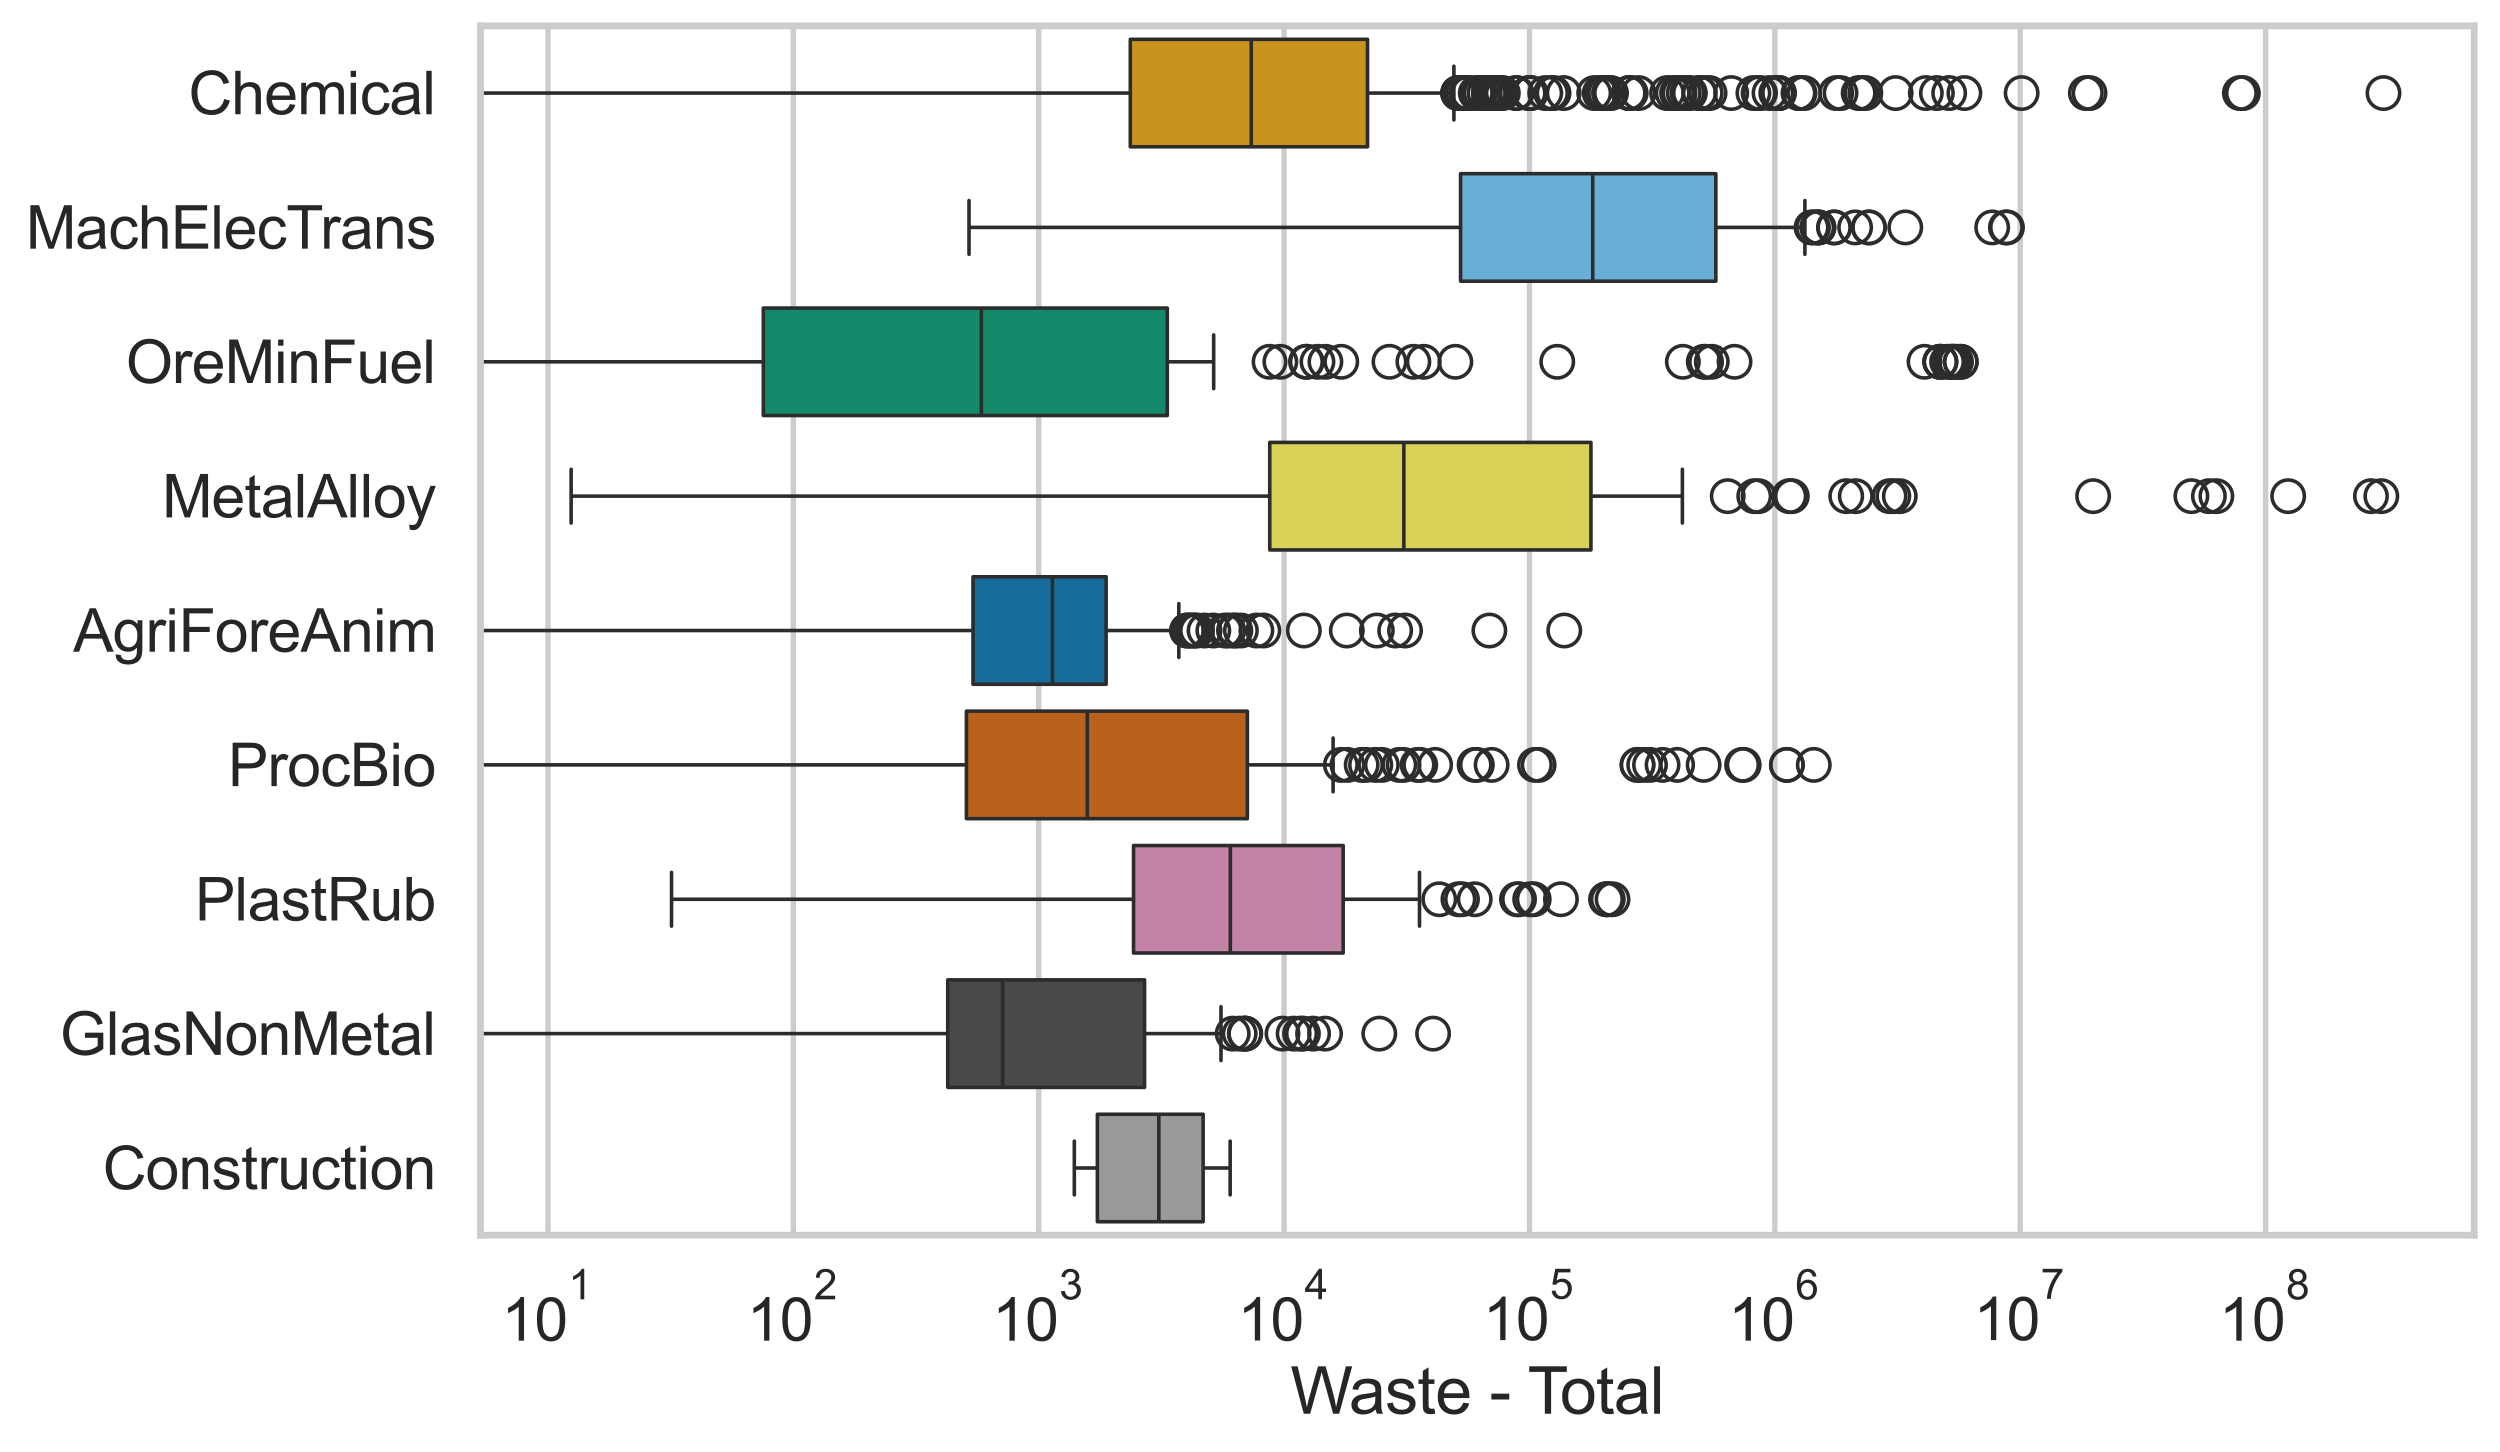 <?xml version="1.0" encoding="utf-8" standalone="no"?>
<!DOCTYPE svg PUBLIC "-//W3C//DTD SVG 1.1//EN"
  "http://www.w3.org/Graphics/SVG/1.1/DTD/svg11.dtd">
<svg xmlns:xlink="http://www.w3.org/1999/xlink" width="695.577pt" height="404.121pt" viewBox="0 0 695.577 404.121" xmlns="http://www.w3.org/2000/svg" version="1.1">
 <defs>
  <style type="text/css">*{stroke-linejoin: round; stroke-linecap: butt}</style>
 </defs>
 <g id="figure_1">
  <g id="patch_1">
   <path d="M 0 404.121 
L 695.577 404.121 
L 695.577 0 
L 0 0 
z
" style="fill: #ffffff"/>
  </g>
  <g id="axes_1">
   <g id="patch_2">
    <path d="M 133.697 343.665 
L 688.377 343.665 
L 688.377 7.2 
L 133.697 7.2 
z
" style="fill: #ffffff"/>
   </g>
   <g id="matplotlib.axis_1">
    <g id="xtick_1">
     <g id="line2d_1">
      <path d="M 152.462 343.665 
L 152.462 7.2 
" clip-path="url(#pc7f310f7ff)" style="fill: none; stroke: #cccccc; stroke-width: 1.5; stroke-linecap: round"/>
     </g>
     <g id="text_1">
      <!-- $\mathdefault{10^{1}}$ -->
      <g style="fill: #262626" transform="translate(139.51 373.18) scale(0.165 -0.165)">
       <defs>
        <path id="ArialMT-31" d="M 2384 0 
L 1822 0 
L 1822 3584 
Q 1619 3391 1289 3197 
Q 959 3003 697 2906 
L 697 3450 
Q 1169 3672 1522 3987 
Q 1875 4303 2022 4600 
L 2384 4600 
L 2384 0 
z
" transform="scale(0.016)"/>
        <path id="ArialMT-30" d="M 266 2259 
Q 266 3072 433 3567 
Q 600 4063 929 4331 
Q 1259 4600 1759 4600 
Q 2128 4600 2406 4451 
Q 2684 4303 2865 4023 
Q 3047 3744 3150 3342 
Q 3253 2941 3253 2259 
Q 3253 1453 3087 958 
Q 2922 463 2592 192 
Q 2263 -78 1759 -78 
Q 1097 -78 719 397 
Q 266 969 266 2259 
z
M 844 2259 
Q 844 1131 1108 757 
Q 1372 384 1759 384 
Q 2147 384 2411 759 
Q 2675 1134 2675 2259 
Q 2675 3391 2411 3762 
Q 2147 4134 1753 4134 
Q 1366 4134 1134 3806 
Q 844 3388 844 2259 
z
" transform="scale(0.016)"/>
       </defs>
       <use xlink:href="#ArialMT-31" transform="translate(0 0.994)"/>
       <use xlink:href="#ArialMT-30" transform="translate(55.615 0.994)"/>
       <use xlink:href="#ArialMT-31" transform="translate(112.973 70.688) scale(0.7)"/>
      </g>
     </g>
    </g>
    <g id="xtick_2">
     <g id="line2d_2">
      <path d="M 220.733 343.665 
L 220.733 7.2 
" clip-path="url(#pc7f310f7ff)" style="fill: none; stroke: #cccccc; stroke-width: 1.5; stroke-linecap: round"/>
     </g>
     <g id="text_2">
      <!-- $\mathdefault{10^{2}}$ -->
      <g style="fill: #262626" transform="translate(207.78 373.18) scale(0.165 -0.165)">
       <defs>
        <path id="ArialMT-32" d="M 3222 541 
L 3222 0 
L 194 0 
Q 188 203 259 391 
Q 375 700 629 1000 
Q 884 1300 1366 1694 
Q 2113 2306 2375 2664 
Q 2638 3022 2638 3341 
Q 2638 3675 2398 3904 
Q 2159 4134 1775 4134 
Q 1369 4134 1125 3890 
Q 881 3647 878 3216 
L 300 3275 
Q 359 3922 746 4261 
Q 1134 4600 1788 4600 
Q 2447 4600 2831 4234 
Q 3216 3869 3216 3328 
Q 3216 3053 3103 2787 
Q 2991 2522 2730 2228 
Q 2469 1934 1863 1422 
Q 1356 997 1212 845 
Q 1069 694 975 541 
L 3222 541 
z
" transform="scale(0.016)"/>
       </defs>
       <use xlink:href="#ArialMT-31" transform="translate(0 0.994)"/>
       <use xlink:href="#ArialMT-30" transform="translate(55.615 0.994)"/>
       <use xlink:href="#ArialMT-32" transform="translate(112.973 70.688) scale(0.7)"/>
      </g>
     </g>
    </g>
    <g id="xtick_3">
     <g id="line2d_3">
      <path d="M 289.003 343.665 
L 289.003 7.2 
" clip-path="url(#pc7f310f7ff)" style="fill: none; stroke: #cccccc; stroke-width: 1.5; stroke-linecap: round"/>
     </g>
     <g id="text_3">
      <!-- $\mathdefault{10^{3}}$ -->
      <g style="fill: #262626" transform="translate(276.05 373.18) scale(0.165 -0.165)">
       <defs>
        <path id="ArialMT-33" d="M 269 1209 
L 831 1284 
Q 928 806 1161 595 
Q 1394 384 1728 384 
Q 2125 384 2398 659 
Q 2672 934 2672 1341 
Q 2672 1728 2419 1979 
Q 2166 2231 1775 2231 
Q 1616 2231 1378 2169 
L 1441 2663 
Q 1497 2656 1531 2656 
Q 1891 2656 2178 2843 
Q 2466 3031 2466 3422 
Q 2466 3731 2256 3934 
Q 2047 4138 1716 4138 
Q 1388 4138 1169 3931 
Q 950 3725 888 3313 
L 325 3413 
Q 428 3978 793 4289 
Q 1159 4600 1703 4600 
Q 2078 4600 2393 4439 
Q 2709 4278 2876 4000 
Q 3044 3722 3044 3409 
Q 3044 3113 2884 2869 
Q 2725 2625 2413 2481 
Q 2819 2388 3044 2092 
Q 3269 1797 3269 1353 
Q 3269 753 2831 336 
Q 2394 -81 1725 -81 
Q 1122 -81 723 278 
Q 325 638 269 1209 
z
" transform="scale(0.016)"/>
       </defs>
       <use xlink:href="#ArialMT-31" transform="translate(0 0.994)"/>
       <use xlink:href="#ArialMT-30" transform="translate(55.615 0.994)"/>
       <use xlink:href="#ArialMT-33" transform="translate(112.973 70.688) scale(0.7)"/>
      </g>
     </g>
    </g>
    <g id="xtick_4">
     <g id="line2d_4">
      <path d="M 357.273 343.665 
L 357.273 7.2 
" clip-path="url(#pc7f310f7ff)" style="fill: none; stroke: #cccccc; stroke-width: 1.5; stroke-linecap: round"/>
     </g>
     <g id="text_4">
      <!-- $\mathdefault{10^{4}}$ -->
      <g style="fill: #262626" transform="translate(344.321 373.015) scale(0.165 -0.165)">
       <defs>
        <path id="ArialMT-34" d="M 2069 0 
L 2069 1097 
L 81 1097 
L 81 1613 
L 2172 4581 
L 2631 4581 
L 2631 1613 
L 3250 1613 
L 3250 1097 
L 2631 1097 
L 2631 0 
L 2069 0 
z
M 2069 1613 
L 2069 3678 
L 634 1613 
L 2069 1613 
z
" transform="scale(0.016)"/>
       </defs>
       <use xlink:href="#ArialMT-31" transform="translate(0 0.202)"/>
       <use xlink:href="#ArialMT-30" transform="translate(55.615 0.202)"/>
       <use xlink:href="#ArialMT-34" transform="translate(112.973 69.895) scale(0.7)"/>
      </g>
     </g>
    </g>
    <g id="xtick_5">
     <g id="line2d_5">
      <path d="M 425.543 343.665 
L 425.543 7.2 
" clip-path="url(#pc7f310f7ff)" style="fill: none; stroke: #cccccc; stroke-width: 1.5; stroke-linecap: round"/>
     </g>
     <g id="text_5">
      <!-- $\mathdefault{10^{5}}$ -->
      <g style="fill: #262626" transform="translate(412.591 373.015) scale(0.165 -0.165)">
       <defs>
        <path id="ArialMT-35" d="M 266 1200 
L 856 1250 
Q 922 819 1161 601 
Q 1400 384 1738 384 
Q 2144 384 2425 690 
Q 2706 997 2706 1503 
Q 2706 1984 2436 2262 
Q 2166 2541 1728 2541 
Q 1456 2541 1237 2417 
Q 1019 2294 894 2097 
L 366 2166 
L 809 4519 
L 3088 4519 
L 3088 3981 
L 1259 3981 
L 1013 2750 
Q 1425 3038 1878 3038 
Q 2478 3038 2890 2622 
Q 3303 2206 3303 1553 
Q 3303 931 2941 478 
Q 2500 -78 1738 -78 
Q 1113 -78 717 272 
Q 322 622 266 1200 
z
" transform="scale(0.016)"/>
       </defs>
       <use xlink:href="#ArialMT-31" transform="translate(0 0.88)"/>
       <use xlink:href="#ArialMT-30" transform="translate(55.615 0.88)"/>
       <use xlink:href="#ArialMT-35" transform="translate(112.973 70.573) scale(0.7)"/>
      </g>
     </g>
    </g>
    <g id="xtick_6">
     <g id="line2d_6">
      <path d="M 493.813 343.665 
L 493.813 7.2 
" clip-path="url(#pc7f310f7ff)" style="fill: none; stroke: #cccccc; stroke-width: 1.5; stroke-linecap: round"/>
     </g>
     <g id="text_6">
      <!-- $\mathdefault{10^{6}}$ -->
      <g style="fill: #262626" transform="translate(480.861 373.18) scale(0.165 -0.165)">
       <defs>
        <path id="ArialMT-36" d="M 3184 3459 
L 2625 3416 
Q 2550 3747 2413 3897 
Q 2184 4138 1850 4138 
Q 1581 4138 1378 3988 
Q 1113 3794 959 3422 
Q 806 3050 800 2363 
Q 1003 2672 1297 2822 
Q 1591 2972 1913 2972 
Q 2475 2972 2870 2558 
Q 3266 2144 3266 1488 
Q 3266 1056 3080 686 
Q 2894 316 2569 119 
Q 2244 -78 1831 -78 
Q 1128 -78 684 439 
Q 241 956 241 2144 
Q 241 3472 731 4075 
Q 1159 4600 1884 4600 
Q 2425 4600 2770 4297 
Q 3116 3994 3184 3459 
z
M 888 1484 
Q 888 1194 1011 928 
Q 1134 663 1356 523 
Q 1578 384 1822 384 
Q 2178 384 2434 671 
Q 2691 959 2691 1453 
Q 2691 1928 2437 2201 
Q 2184 2475 1800 2475 
Q 1419 2475 1153 2201 
Q 888 1928 888 1484 
z
" transform="scale(0.016)"/>
       </defs>
       <use xlink:href="#ArialMT-31" transform="translate(0 0.994)"/>
       <use xlink:href="#ArialMT-30" transform="translate(55.615 0.994)"/>
       <use xlink:href="#ArialMT-36" transform="translate(112.973 70.688) scale(0.7)"/>
      </g>
     </g>
    </g>
    <g id="xtick_7">
     <g id="line2d_7">
      <path d="M 562.084 343.665 
L 562.084 7.2 
" clip-path="url(#pc7f310f7ff)" style="fill: none; stroke: #cccccc; stroke-width: 1.5; stroke-linecap: round"/>
     </g>
     <g id="text_7">
      <!-- $\mathdefault{10^{7}}$ -->
      <g style="fill: #262626" transform="translate(549.131 373.015) scale(0.165 -0.165)">
       <defs>
        <path id="ArialMT-37" d="M 303 3981 
L 303 4522 
L 3269 4522 
L 3269 4084 
Q 2831 3619 2401 2847 
Q 1972 2075 1738 1259 
Q 1569 684 1522 0 
L 944 0 
Q 953 541 1156 1306 
Q 1359 2072 1739 2783 
Q 2119 3494 2547 3981 
L 303 3981 
z
" transform="scale(0.016)"/>
       </defs>
       <use xlink:href="#ArialMT-31" transform="translate(0 0.847)"/>
       <use xlink:href="#ArialMT-30" transform="translate(55.615 0.847)"/>
       <use xlink:href="#ArialMT-37" transform="translate(112.973 70.541) scale(0.7)"/>
      </g>
     </g>
    </g>
    <g id="xtick_8">
     <g id="line2d_8">
      <path d="M 630.354 343.665 
L 630.354 7.2 
" clip-path="url(#pc7f310f7ff)" style="fill: none; stroke: #cccccc; stroke-width: 1.5; stroke-linecap: round"/>
     </g>
     <g id="text_8">
      <!-- $\mathdefault{10^{8}}$ -->
      <g style="fill: #262626" transform="translate(617.401 373.18) scale(0.165 -0.165)">
       <defs>
        <path id="ArialMT-38" d="M 1131 2484 
Q 781 2613 612 2850 
Q 444 3088 444 3419 
Q 444 3919 803 4259 
Q 1163 4600 1759 4600 
Q 2359 4600 2725 4251 
Q 3091 3903 3091 3403 
Q 3091 3084 2923 2848 
Q 2756 2613 2416 2484 
Q 2838 2347 3058 2040 
Q 3278 1734 3278 1309 
Q 3278 722 2862 322 
Q 2447 -78 1769 -78 
Q 1091 -78 675 323 
Q 259 725 259 1325 
Q 259 1772 486 2073 
Q 713 2375 1131 2484 
z
M 1019 3438 
Q 1019 3113 1228 2906 
Q 1438 2700 1772 2700 
Q 2097 2700 2305 2904 
Q 2513 3109 2513 3406 
Q 2513 3716 2298 3927 
Q 2084 4138 1766 4138 
Q 1444 4138 1231 3931 
Q 1019 3725 1019 3438 
z
M 838 1322 
Q 838 1081 952 856 
Q 1066 631 1291 507 
Q 1516 384 1775 384 
Q 2178 384 2440 643 
Q 2703 903 2703 1303 
Q 2703 1709 2433 1975 
Q 2163 2241 1756 2241 
Q 1359 2241 1098 1978 
Q 838 1716 838 1322 
z
" transform="scale(0.016)"/>
       </defs>
       <use xlink:href="#ArialMT-31" transform="translate(0 0.994)"/>
       <use xlink:href="#ArialMT-30" transform="translate(55.615 0.994)"/>
       <use xlink:href="#ArialMT-38" transform="translate(112.973 70.688) scale(0.7)"/>
      </g>
     </g>
    </g>
    <g id="xtick_9"/>
    <g id="xtick_10"/>
    <g id="xtick_11"/>
    <g id="xtick_12"/>
    <g id="xtick_13"/>
    <g id="xtick_14"/>
    <g id="xtick_15"/>
    <g id="xtick_16"/>
    <g id="xtick_17"/>
    <g id="xtick_18"/>
    <g id="xtick_19"/>
    <g id="xtick_20"/>
    <g id="xtick_21"/>
    <g id="xtick_22"/>
    <g id="xtick_23"/>
    <g id="xtick_24"/>
    <g id="xtick_25"/>
    <g id="xtick_26"/>
    <g id="xtick_27"/>
    <g id="xtick_28"/>
    <g id="xtick_29"/>
    <g id="xtick_30"/>
    <g id="xtick_31"/>
    <g id="xtick_32"/>
    <g id="xtick_33"/>
    <g id="xtick_34"/>
    <g id="xtick_35"/>
    <g id="xtick_36"/>
    <g id="xtick_37"/>
    <g id="xtick_38"/>
    <g id="xtick_39"/>
    <g id="xtick_40"/>
    <g id="xtick_41"/>
    <g id="xtick_42"/>
    <g id="xtick_43"/>
    <g id="xtick_44"/>
    <g id="xtick_45"/>
    <g id="xtick_46"/>
    <g id="xtick_47"/>
    <g id="xtick_48"/>
    <g id="xtick_49"/>
    <g id="xtick_50"/>
    <g id="xtick_51"/>
    <g id="xtick_52"/>
    <g id="xtick_53"/>
    <g id="xtick_54"/>
    <g id="xtick_55"/>
    <g id="xtick_56"/>
    <g id="xtick_57"/>
    <g id="xtick_58"/>
    <g id="xtick_59"/>
    <g id="xtick_60"/>
    <g id="xtick_61"/>
    <g id="xtick_62"/>
    <g id="xtick_63"/>
    <g id="xtick_64"/>
    <g id="xtick_65"/>
    <g id="xtick_66"/>
    <g id="xtick_67"/>
    <g id="xtick_68"/>
    <g id="xtick_69"/>
    <g id="xtick_70"/>
    <g id="xtick_71"/>
    <g id="xtick_72"/>
    <g id="xtick_73"/>
    <g id="xtick_74"/>
    <g id="text_9">
     <!-- Waste - Total -->
     <g style="fill: #262626" transform="translate(359.024 393.344) scale(0.18 -0.18)">
      <defs>
       <path id="ArialMT-57" d="M 1294 0 
L 78 4581 
L 700 4581 
L 1397 1578 
Q 1509 1106 1591 641 
Q 1766 1375 1797 1488 
L 2669 4581 
L 3400 4581 
L 4056 2263 
Q 4303 1400 4413 641 
Q 4500 1075 4641 1638 
L 5359 4581 
L 5969 4581 
L 4713 0 
L 4128 0 
L 3163 3491 
Q 3041 3928 3019 4028 
Q 2947 3713 2884 3491 
L 1913 0 
L 1294 0 
z
" transform="scale(0.016)"/>
       <path id="ArialMT-61" d="M 2588 409 
Q 2275 144 1986 34 
Q 1697 -75 1366 -75 
Q 819 -75 525 192 
Q 231 459 231 875 
Q 231 1119 342 1320 
Q 453 1522 633 1644 
Q 813 1766 1038 1828 
Q 1203 1872 1538 1913 
Q 2219 1994 2541 2106 
Q 2544 2222 2544 2253 
Q 2544 2597 2384 2738 
Q 2169 2928 1744 2928 
Q 1347 2928 1158 2789 
Q 969 2650 878 2297 
L 328 2372 
Q 403 2725 575 2942 
Q 747 3159 1072 3276 
Q 1397 3394 1825 3394 
Q 2250 3394 2515 3294 
Q 2781 3194 2906 3042 
Q 3031 2891 3081 2659 
Q 3109 2516 3109 2141 
L 3109 1391 
Q 3109 606 3145 398 
Q 3181 191 3288 0 
L 2700 0 
Q 2613 175 2588 409 
z
M 2541 1666 
Q 2234 1541 1622 1453 
Q 1275 1403 1131 1340 
Q 988 1278 909 1158 
Q 831 1038 831 891 
Q 831 666 1001 516 
Q 1172 366 1500 366 
Q 1825 366 2078 508 
Q 2331 650 2450 897 
Q 2541 1088 2541 1459 
L 2541 1666 
z
" transform="scale(0.016)"/>
       <path id="ArialMT-73" d="M 197 991 
L 753 1078 
Q 800 744 1014 566 
Q 1228 388 1613 388 
Q 2000 388 2187 545 
Q 2375 703 2375 916 
Q 2375 1106 2209 1216 
Q 2094 1291 1634 1406 
Q 1016 1563 777 1677 
Q 538 1791 414 1992 
Q 291 2194 291 2438 
Q 291 2659 392 2848 
Q 494 3038 669 3163 
Q 800 3259 1026 3326 
Q 1253 3394 1513 3394 
Q 1903 3394 2198 3281 
Q 2494 3169 2634 2976 
Q 2775 2784 2828 2463 
L 2278 2388 
Q 2241 2644 2061 2787 
Q 1881 2931 1553 2931 
Q 1166 2931 1000 2803 
Q 834 2675 834 2503 
Q 834 2394 903 2306 
Q 972 2216 1119 2156 
Q 1203 2125 1616 2013 
Q 2213 1853 2448 1751 
Q 2684 1650 2818 1456 
Q 2953 1263 2953 975 
Q 2953 694 2789 445 
Q 2625 197 2315 61 
Q 2006 -75 1616 -75 
Q 969 -75 630 194 
Q 291 463 197 991 
z
" transform="scale(0.016)"/>
       <path id="ArialMT-74" d="M 1650 503 
L 1731 6 
Q 1494 -44 1306 -44 
Q 1000 -44 831 53 
Q 663 150 594 308 
Q 525 466 525 972 
L 525 2881 
L 113 2881 
L 113 3319 
L 525 3319 
L 525 4141 
L 1084 4478 
L 1084 3319 
L 1650 3319 
L 1650 2881 
L 1084 2881 
L 1084 941 
Q 1084 700 1114 631 
Q 1144 563 1211 522 
Q 1278 481 1403 481 
Q 1497 481 1650 503 
z
" transform="scale(0.016)"/>
       <path id="ArialMT-65" d="M 2694 1069 
L 3275 997 
Q 3138 488 2766 206 
Q 2394 -75 1816 -75 
Q 1088 -75 661 373 
Q 234 822 234 1631 
Q 234 2469 665 2931 
Q 1097 3394 1784 3394 
Q 2450 3394 2872 2941 
Q 3294 2488 3294 1666 
Q 3294 1616 3291 1516 
L 816 1516 
Q 847 969 1125 678 
Q 1403 388 1819 388 
Q 2128 388 2347 550 
Q 2566 713 2694 1069 
z
M 847 1978 
L 2700 1978 
Q 2663 2397 2488 2606 
Q 2219 2931 1791 2931 
Q 1403 2931 1139 2672 
Q 875 2413 847 1978 
z
" transform="scale(0.016)"/>
       <path id="ArialMT-20" transform="scale(0.016)"/>
       <path id="ArialMT-2d" d="M 203 1375 
L 203 1941 
L 1931 1941 
L 1931 1375 
L 203 1375 
z
" transform="scale(0.016)"/>
       <path id="ArialMT-54" d="M 1659 0 
L 1659 4041 
L 150 4041 
L 150 4581 
L 3781 4581 
L 3781 4041 
L 2266 4041 
L 2266 0 
L 1659 0 
z
" transform="scale(0.016)"/>
       <path id="ArialMT-6f" d="M 213 1659 
Q 213 2581 725 3025 
Q 1153 3394 1769 3394 
Q 2453 3394 2887 2945 
Q 3322 2497 3322 1706 
Q 3322 1066 3130 698 
Q 2938 331 2570 128 
Q 2203 -75 1769 -75 
Q 1072 -75 642 372 
Q 213 819 213 1659 
z
M 791 1659 
Q 791 1022 1069 705 
Q 1347 388 1769 388 
Q 2188 388 2466 706 
Q 2744 1025 2744 1678 
Q 2744 2294 2464 2611 
Q 2184 2928 1769 2928 
Q 1347 2928 1069 2612 
Q 791 2297 791 1659 
z
" transform="scale(0.016)"/>
       <path id="ArialMT-6c" d="M 409 0 
L 409 4581 
L 972 4581 
L 972 0 
L 409 0 
z
" transform="scale(0.016)"/>
      </defs>
      <use xlink:href="#ArialMT-57"/>
      <use xlink:href="#ArialMT-61" transform="translate(90.635 0)"/>
      <use xlink:href="#ArialMT-73" transform="translate(146.25 0)"/>
      <use xlink:href="#ArialMT-74" transform="translate(196.25 0)"/>
      <use xlink:href="#ArialMT-65" transform="translate(224.033 0)"/>
      <use xlink:href="#ArialMT-20" transform="translate(279.648 0)"/>
      <use xlink:href="#ArialMT-2d" transform="translate(307.432 0)"/>
      <use xlink:href="#ArialMT-20" transform="translate(340.732 0)"/>
      <use xlink:href="#ArialMT-54" transform="translate(366.766 0)"/>
      <use xlink:href="#ArialMT-6f" transform="translate(416.725 0)"/>
      <use xlink:href="#ArialMT-74" transform="translate(472.34 0)"/>
      <use xlink:href="#ArialMT-61" transform="translate(500.123 0)"/>
      <use xlink:href="#ArialMT-6c" transform="translate(555.738 0)"/>
     </g>
    </g>
   </g>
   <g id="matplotlib.axis_2">
    <g id="ytick_1">
     <g id="text_10">
      <!-- Chemical -->
      <g style="fill: #262626" transform="translate(52.428 31.798) scale(0.165 -0.165)">
       <defs>
        <path id="ArialMT-43" d="M 3763 1606 
L 4369 1453 
Q 4178 706 3683 314 
Q 3188 -78 2472 -78 
Q 1731 -78 1267 223 
Q 803 525 561 1097 
Q 319 1669 319 2325 
Q 319 3041 592 3573 
Q 866 4106 1370 4382 
Q 1875 4659 2481 4659 
Q 3169 4659 3637 4309 
Q 4106 3959 4291 3325 
L 3694 3184 
Q 3534 3684 3231 3912 
Q 2928 4141 2469 4141 
Q 1941 4141 1586 3887 
Q 1231 3634 1087 3207 
Q 944 2781 944 2328 
Q 944 1744 1114 1308 
Q 1284 872 1643 656 
Q 2003 441 2422 441 
Q 2931 441 3284 734 
Q 3638 1028 3763 1606 
z
" transform="scale(0.016)"/>
        <path id="ArialMT-68" d="M 422 0 
L 422 4581 
L 984 4581 
L 984 2938 
Q 1378 3394 1978 3394 
Q 2347 3394 2619 3248 
Q 2891 3103 3008 2847 
Q 3125 2591 3125 2103 
L 3125 0 
L 2563 0 
L 2563 2103 
Q 2563 2525 2380 2717 
Q 2197 2909 1863 2909 
Q 1613 2909 1392 2779 
Q 1172 2650 1078 2428 
Q 984 2206 984 1816 
L 984 0 
L 422 0 
z
" transform="scale(0.016)"/>
        <path id="ArialMT-6d" d="M 422 0 
L 422 3319 
L 925 3319 
L 925 2853 
Q 1081 3097 1340 3245 
Q 1600 3394 1931 3394 
Q 2300 3394 2536 3241 
Q 2772 3088 2869 2813 
Q 3263 3394 3894 3394 
Q 4388 3394 4653 3120 
Q 4919 2847 4919 2278 
L 4919 0 
L 4359 0 
L 4359 2091 
Q 4359 2428 4304 2576 
Q 4250 2725 4106 2815 
Q 3963 2906 3769 2906 
Q 3419 2906 3187 2673 
Q 2956 2441 2956 1928 
L 2956 0 
L 2394 0 
L 2394 2156 
Q 2394 2531 2256 2718 
Q 2119 2906 1806 2906 
Q 1569 2906 1367 2781 
Q 1166 2656 1075 2415 
Q 984 2175 984 1722 
L 984 0 
L 422 0 
z
" transform="scale(0.016)"/>
        <path id="ArialMT-69" d="M 425 3934 
L 425 4581 
L 988 4581 
L 988 3934 
L 425 3934 
z
M 425 0 
L 425 3319 
L 988 3319 
L 988 0 
L 425 0 
z
" transform="scale(0.016)"/>
        <path id="ArialMT-63" d="M 2588 1216 
L 3141 1144 
Q 3050 572 2676 248 
Q 2303 -75 1759 -75 
Q 1078 -75 664 370 
Q 250 816 250 1647 
Q 250 2184 428 2587 
Q 606 2991 970 3192 
Q 1334 3394 1763 3394 
Q 2303 3394 2647 3120 
Q 2991 2847 3088 2344 
L 2541 2259 
Q 2463 2594 2264 2762 
Q 2066 2931 1784 2931 
Q 1359 2931 1093 2626 
Q 828 2322 828 1663 
Q 828 994 1084 691 
Q 1341 388 1753 388 
Q 2084 388 2306 591 
Q 2528 794 2588 1216 
z
" transform="scale(0.016)"/>
       </defs>
       <use xlink:href="#ArialMT-43"/>
       <use xlink:href="#ArialMT-68" transform="translate(72.217 0)"/>
       <use xlink:href="#ArialMT-65" transform="translate(127.832 0)"/>
       <use xlink:href="#ArialMT-6d" transform="translate(183.447 0)"/>
       <use xlink:href="#ArialMT-69" transform="translate(266.748 0)"/>
       <use xlink:href="#ArialMT-63" transform="translate(288.965 0)"/>
       <use xlink:href="#ArialMT-61" transform="translate(338.965 0)"/>
       <use xlink:href="#ArialMT-6c" transform="translate(394.58 0)"/>
      </g>
     </g>
    </g>
    <g id="ytick_2">
     <g id="text_11">
      <!-- MachElecTrans -->
      <g style="fill: #262626" transform="translate(7.2 69.183) scale(0.165 -0.165)">
       <defs>
        <path id="ArialMT-4d" d="M 475 0 
L 475 4581 
L 1388 4581 
L 2472 1338 
Q 2622 884 2691 659 
Q 2769 909 2934 1394 
L 4031 4581 
L 4847 4581 
L 4847 0 
L 4263 0 
L 4263 3834 
L 2931 0 
L 2384 0 
L 1059 3900 
L 1059 0 
L 475 0 
z
" transform="scale(0.016)"/>
        <path id="ArialMT-45" d="M 506 0 
L 506 4581 
L 3819 4581 
L 3819 4041 
L 1113 4041 
L 1113 2638 
L 3647 2638 
L 3647 2100 
L 1113 2100 
L 1113 541 
L 3925 541 
L 3925 0 
L 506 0 
z
" transform="scale(0.016)"/>
        <path id="ArialMT-72" d="M 416 0 
L 416 3319 
L 922 3319 
L 922 2816 
Q 1116 3169 1280 3281 
Q 1444 3394 1641 3394 
Q 1925 3394 2219 3213 
L 2025 2691 
Q 1819 2813 1613 2813 
Q 1428 2813 1281 2702 
Q 1134 2591 1072 2394 
Q 978 2094 978 1738 
L 978 0 
L 416 0 
z
" transform="scale(0.016)"/>
        <path id="ArialMT-6e" d="M 422 0 
L 422 3319 
L 928 3319 
L 928 2847 
Q 1294 3394 1984 3394 
Q 2284 3394 2536 3286 
Q 2788 3178 2913 3003 
Q 3038 2828 3088 2588 
Q 3119 2431 3119 2041 
L 3119 0 
L 2556 0 
L 2556 2019 
Q 2556 2363 2490 2533 
Q 2425 2703 2258 2804 
Q 2091 2906 1866 2906 
Q 1506 2906 1245 2678 
Q 984 2450 984 1813 
L 984 0 
L 422 0 
z
" transform="scale(0.016)"/>
       </defs>
       <use xlink:href="#ArialMT-4d"/>
       <use xlink:href="#ArialMT-61" transform="translate(83.301 0)"/>
       <use xlink:href="#ArialMT-63" transform="translate(138.916 0)"/>
       <use xlink:href="#ArialMT-68" transform="translate(188.916 0)"/>
       <use xlink:href="#ArialMT-45" transform="translate(244.531 0)"/>
       <use xlink:href="#ArialMT-6c" transform="translate(311.23 0)"/>
       <use xlink:href="#ArialMT-65" transform="translate(333.447 0)"/>
       <use xlink:href="#ArialMT-63" transform="translate(389.062 0)"/>
       <use xlink:href="#ArialMT-54" transform="translate(439.062 0)"/>
       <use xlink:href="#ArialMT-72" transform="translate(496.396 0)"/>
       <use xlink:href="#ArialMT-61" transform="translate(529.697 0)"/>
       <use xlink:href="#ArialMT-6e" transform="translate(585.312 0)"/>
       <use xlink:href="#ArialMT-73" transform="translate(640.928 0)"/>
      </g>
     </g>
    </g>
    <g id="ytick_3">
     <g id="text_12">
      <!-- OreMinFuel -->
      <g style="fill: #262626" transform="translate(35.013 106.568) scale(0.165 -0.165)">
       <defs>
        <path id="ArialMT-4f" d="M 309 2231 
Q 309 3372 921 4017 
Q 1534 4663 2503 4663 
Q 3138 4663 3647 4359 
Q 4156 4056 4423 3514 
Q 4691 2972 4691 2284 
Q 4691 1588 4409 1038 
Q 4128 488 3612 205 
Q 3097 -78 2500 -78 
Q 1853 -78 1343 234 
Q 834 547 571 1087 
Q 309 1628 309 2231 
z
M 934 2222 
Q 934 1394 1379 917 
Q 1825 441 2497 441 
Q 3181 441 3623 922 
Q 4066 1403 4066 2288 
Q 4066 2847 3877 3264 
Q 3688 3681 3323 3911 
Q 2959 4141 2506 4141 
Q 1863 4141 1398 3698 
Q 934 3256 934 2222 
z
" transform="scale(0.016)"/>
        <path id="ArialMT-46" d="M 525 0 
L 525 4581 
L 3616 4581 
L 3616 4041 
L 1131 4041 
L 1131 2622 
L 3281 2622 
L 3281 2081 
L 1131 2081 
L 1131 0 
L 525 0 
z
" transform="scale(0.016)"/>
        <path id="ArialMT-75" d="M 2597 0 
L 2597 488 
Q 2209 -75 1544 -75 
Q 1250 -75 995 37 
Q 741 150 617 320 
Q 494 491 444 738 
Q 409 903 409 1263 
L 409 3319 
L 972 3319 
L 972 1478 
Q 972 1038 1006 884 
Q 1059 663 1231 536 
Q 1403 409 1656 409 
Q 1909 409 2131 539 
Q 2353 669 2445 892 
Q 2538 1116 2538 1541 
L 2538 3319 
L 3100 3319 
L 3100 0 
L 2597 0 
z
" transform="scale(0.016)"/>
       </defs>
       <use xlink:href="#ArialMT-4f"/>
       <use xlink:href="#ArialMT-72" transform="translate(77.783 0)"/>
       <use xlink:href="#ArialMT-65" transform="translate(111.084 0)"/>
       <use xlink:href="#ArialMT-4d" transform="translate(166.699 0)"/>
       <use xlink:href="#ArialMT-69" transform="translate(250 0)"/>
       <use xlink:href="#ArialMT-6e" transform="translate(272.217 0)"/>
       <use xlink:href="#ArialMT-46" transform="translate(327.832 0)"/>
       <use xlink:href="#ArialMT-75" transform="translate(388.916 0)"/>
       <use xlink:href="#ArialMT-65" transform="translate(444.531 0)"/>
       <use xlink:href="#ArialMT-6c" transform="translate(500.146 0)"/>
      </g>
     </g>
    </g>
    <g id="ytick_4">
     <g id="text_13">
      <!-- MetalAlloy -->
      <g style="fill: #262626" transform="translate(45.088 143.953) scale(0.165 -0.165)">
       <defs>
        <path id="ArialMT-41" d="M -9 0 
L 1750 4581 
L 2403 4581 
L 4278 0 
L 3588 0 
L 3053 1388 
L 1138 1388 
L 634 0 
L -9 0 
z
M 1313 1881 
L 2866 1881 
L 2388 3150 
Q 2169 3728 2063 4100 
Q 1975 3659 1816 3225 
L 1313 1881 
z
" transform="scale(0.016)"/>
        <path id="ArialMT-79" d="M 397 -1278 
L 334 -750 
Q 519 -800 656 -800 
Q 844 -800 956 -737 
Q 1069 -675 1141 -563 
Q 1194 -478 1313 -144 
Q 1328 -97 1363 -6 
L 103 3319 
L 709 3319 
L 1400 1397 
Q 1534 1031 1641 628 
Q 1738 1016 1872 1384 
L 2581 3319 
L 3144 3319 
L 1881 -56 
Q 1678 -603 1566 -809 
Q 1416 -1088 1222 -1217 
Q 1028 -1347 759 -1347 
Q 597 -1347 397 -1278 
z
" transform="scale(0.016)"/>
       </defs>
       <use xlink:href="#ArialMT-4d"/>
       <use xlink:href="#ArialMT-65" transform="translate(83.301 0)"/>
       <use xlink:href="#ArialMT-74" transform="translate(138.916 0)"/>
       <use xlink:href="#ArialMT-61" transform="translate(166.699 0)"/>
       <use xlink:href="#ArialMT-6c" transform="translate(222.314 0)"/>
       <use xlink:href="#ArialMT-41" transform="translate(244.531 0)"/>
       <use xlink:href="#ArialMT-6c" transform="translate(311.23 0)"/>
       <use xlink:href="#ArialMT-6c" transform="translate(333.447 0)"/>
       <use xlink:href="#ArialMT-6f" transform="translate(355.664 0)"/>
       <use xlink:href="#ArialMT-79" transform="translate(411.279 0)"/>
      </g>
     </g>
    </g>
    <g id="ytick_5">
     <g id="text_14">
      <!-- AgriForeAnim -->
      <g style="fill: #262626" transform="translate(20.341 181.337) scale(0.165 -0.165)">
       <defs>
        <path id="ArialMT-67" d="M 319 -275 
L 866 -356 
Q 900 -609 1056 -725 
Q 1266 -881 1628 -881 
Q 2019 -881 2231 -725 
Q 2444 -569 2519 -288 
Q 2563 -116 2559 434 
Q 2191 0 1641 0 
Q 956 0 581 494 
Q 206 988 206 1678 
Q 206 2153 378 2554 
Q 550 2956 876 3175 
Q 1203 3394 1644 3394 
Q 2231 3394 2613 2919 
L 2613 3319 
L 3131 3319 
L 3131 450 
Q 3131 -325 2973 -648 
Q 2816 -972 2473 -1159 
Q 2131 -1347 1631 -1347 
Q 1038 -1347 672 -1080 
Q 306 -813 319 -275 
z
M 784 1719 
Q 784 1066 1043 766 
Q 1303 466 1694 466 
Q 2081 466 2343 764 
Q 2606 1063 2606 1700 
Q 2606 2309 2336 2618 
Q 2066 2928 1684 2928 
Q 1309 2928 1046 2623 
Q 784 2319 784 1719 
z
" transform="scale(0.016)"/>
       </defs>
       <use xlink:href="#ArialMT-41"/>
       <use xlink:href="#ArialMT-67" transform="translate(66.699 0)"/>
       <use xlink:href="#ArialMT-72" transform="translate(122.314 0)"/>
       <use xlink:href="#ArialMT-69" transform="translate(155.615 0)"/>
       <use xlink:href="#ArialMT-46" transform="translate(177.832 0)"/>
       <use xlink:href="#ArialMT-6f" transform="translate(238.916 0)"/>
       <use xlink:href="#ArialMT-72" transform="translate(294.531 0)"/>
       <use xlink:href="#ArialMT-65" transform="translate(327.832 0)"/>
       <use xlink:href="#ArialMT-41" transform="translate(383.447 0)"/>
       <use xlink:href="#ArialMT-6e" transform="translate(450.146 0)"/>
       <use xlink:href="#ArialMT-69" transform="translate(505.762 0)"/>
       <use xlink:href="#ArialMT-6d" transform="translate(527.979 0)"/>
      </g>
     </g>
    </g>
    <g id="ytick_6">
     <g id="text_15">
      <!-- ProcBio -->
      <g style="fill: #262626" transform="translate(63.424 218.722) scale(0.165 -0.165)">
       <defs>
        <path id="ArialMT-50" d="M 494 0 
L 494 4581 
L 2222 4581 
Q 2678 4581 2919 4538 
Q 3256 4481 3484 4323 
Q 3713 4166 3852 3881 
Q 3991 3597 3991 3256 
Q 3991 2672 3619 2267 
Q 3247 1863 2275 1863 
L 1100 1863 
L 1100 0 
L 494 0 
z
M 1100 2403 
L 2284 2403 
Q 2872 2403 3119 2622 
Q 3366 2841 3366 3238 
Q 3366 3525 3220 3729 
Q 3075 3934 2838 4000 
Q 2684 4041 2272 4041 
L 1100 4041 
L 1100 2403 
z
" transform="scale(0.016)"/>
        <path id="ArialMT-42" d="M 469 0 
L 469 4581 
L 2188 4581 
Q 2713 4581 3030 4442 
Q 3347 4303 3526 4014 
Q 3706 3725 3706 3409 
Q 3706 3116 3547 2856 
Q 3388 2597 3066 2438 
Q 3481 2316 3704 2022 
Q 3928 1728 3928 1328 
Q 3928 1006 3792 729 
Q 3656 453 3456 303 
Q 3256 153 2954 76 
Q 2653 0 2216 0 
L 469 0 
z
M 1075 2656 
L 2066 2656 
Q 2469 2656 2644 2709 
Q 2875 2778 2992 2937 
Q 3109 3097 3109 3338 
Q 3109 3566 3000 3739 
Q 2891 3913 2687 3977 
Q 2484 4041 1991 4041 
L 1075 4041 
L 1075 2656 
z
M 1075 541 
L 2216 541 
Q 2509 541 2628 563 
Q 2838 600 2978 687 
Q 3119 775 3209 942 
Q 3300 1109 3300 1328 
Q 3300 1584 3169 1773 
Q 3038 1963 2805 2039 
Q 2572 2116 2134 2116 
L 1075 2116 
L 1075 541 
z
" transform="scale(0.016)"/>
       </defs>
       <use xlink:href="#ArialMT-50"/>
       <use xlink:href="#ArialMT-72" transform="translate(66.699 0)"/>
       <use xlink:href="#ArialMT-6f" transform="translate(100 0)"/>
       <use xlink:href="#ArialMT-63" transform="translate(155.615 0)"/>
       <use xlink:href="#ArialMT-42" transform="translate(205.615 0)"/>
       <use xlink:href="#ArialMT-69" transform="translate(272.314 0)"/>
       <use xlink:href="#ArialMT-6f" transform="translate(294.531 0)"/>
      </g>
     </g>
    </g>
    <g id="ytick_7">
     <g id="text_16">
      <!-- PlastRub -->
      <g style="fill: #262626" transform="translate(54.248 256.107) scale(0.165 -0.165)">
       <defs>
        <path id="ArialMT-52" d="M 503 0 
L 503 4581 
L 2534 4581 
Q 3147 4581 3465 4457 
Q 3784 4334 3975 4021 
Q 4166 3709 4166 3331 
Q 4166 2844 3850 2509 
Q 3534 2175 2875 2084 
Q 3116 1969 3241 1856 
Q 3506 1613 3744 1247 
L 4541 0 
L 3778 0 
L 3172 953 
Q 2906 1366 2734 1584 
Q 2563 1803 2427 1890 
Q 2291 1978 2150 2013 
Q 2047 2034 1813 2034 
L 1109 2034 
L 1109 0 
L 503 0 
z
M 1109 2559 
L 2413 2559 
Q 2828 2559 3062 2645 
Q 3297 2731 3419 2920 
Q 3541 3109 3541 3331 
Q 3541 3656 3305 3865 
Q 3069 4075 2559 4075 
L 1109 4075 
L 1109 2559 
z
" transform="scale(0.016)"/>
        <path id="ArialMT-62" d="M 941 0 
L 419 0 
L 419 4581 
L 981 4581 
L 981 2947 
Q 1338 3394 1891 3394 
Q 2197 3394 2470 3270 
Q 2744 3147 2920 2923 
Q 3097 2700 3197 2384 
Q 3297 2069 3297 1709 
Q 3297 856 2875 390 
Q 2453 -75 1863 -75 
Q 1275 -75 941 416 
L 941 0 
z
M 934 1684 
Q 934 1088 1097 822 
Q 1363 388 1816 388 
Q 2184 388 2453 708 
Q 2722 1028 2722 1663 
Q 2722 2313 2464 2622 
Q 2206 2931 1841 2931 
Q 1472 2931 1203 2611 
Q 934 2291 934 1684 
z
" transform="scale(0.016)"/>
       </defs>
       <use xlink:href="#ArialMT-50"/>
       <use xlink:href="#ArialMT-6c" transform="translate(66.699 0)"/>
       <use xlink:href="#ArialMT-61" transform="translate(88.916 0)"/>
       <use xlink:href="#ArialMT-73" transform="translate(144.531 0)"/>
       <use xlink:href="#ArialMT-74" transform="translate(194.531 0)"/>
       <use xlink:href="#ArialMT-52" transform="translate(222.314 0)"/>
       <use xlink:href="#ArialMT-75" transform="translate(294.531 0)"/>
       <use xlink:href="#ArialMT-62" transform="translate(350.146 0)"/>
      </g>
     </g>
    </g>
    <g id="ytick_8">
     <g id="text_17">
      <!-- GlasNonMetal -->
      <g style="fill: #262626" transform="translate(16.659 293.492) scale(0.165 -0.165)">
       <defs>
        <path id="ArialMT-47" d="M 2638 1797 
L 2638 2334 
L 4578 2338 
L 4578 638 
Q 4131 281 3656 101 
Q 3181 -78 2681 -78 
Q 2006 -78 1454 211 
Q 903 500 622 1047 
Q 341 1594 341 2269 
Q 341 2938 620 3517 
Q 900 4097 1425 4378 
Q 1950 4659 2634 4659 
Q 3131 4659 3532 4498 
Q 3934 4338 4162 4050 
Q 4391 3763 4509 3300 
L 3963 3150 
Q 3859 3500 3706 3700 
Q 3553 3900 3268 4020 
Q 2984 4141 2638 4141 
Q 2222 4141 1919 4014 
Q 1616 3888 1430 3681 
Q 1244 3475 1141 3228 
Q 966 2803 966 2306 
Q 966 1694 1177 1281 
Q 1388 869 1791 669 
Q 2194 469 2647 469 
Q 3041 469 3416 620 
Q 3791 772 3984 944 
L 3984 1797 
L 2638 1797 
z
" transform="scale(0.016)"/>
        <path id="ArialMT-4e" d="M 488 0 
L 488 4581 
L 1109 4581 
L 3516 984 
L 3516 4581 
L 4097 4581 
L 4097 0 
L 3475 0 
L 1069 3600 
L 1069 0 
L 488 0 
z
" transform="scale(0.016)"/>
       </defs>
       <use xlink:href="#ArialMT-47"/>
       <use xlink:href="#ArialMT-6c" transform="translate(77.783 0)"/>
       <use xlink:href="#ArialMT-61" transform="translate(100 0)"/>
       <use xlink:href="#ArialMT-73" transform="translate(155.615 0)"/>
       <use xlink:href="#ArialMT-4e" transform="translate(205.615 0)"/>
       <use xlink:href="#ArialMT-6f" transform="translate(277.832 0)"/>
       <use xlink:href="#ArialMT-6e" transform="translate(333.447 0)"/>
       <use xlink:href="#ArialMT-4d" transform="translate(389.062 0)"/>
       <use xlink:href="#ArialMT-65" transform="translate(472.363 0)"/>
       <use xlink:href="#ArialMT-74" transform="translate(527.979 0)"/>
       <use xlink:href="#ArialMT-61" transform="translate(555.762 0)"/>
       <use xlink:href="#ArialMT-6c" transform="translate(611.377 0)"/>
      </g>
     </g>
    </g>
    <g id="ytick_9">
     <g id="text_18">
      <!-- Construction -->
      <g style="fill: #262626" transform="translate(28.575 330.877) scale(0.165 -0.165)">
       <use xlink:href="#ArialMT-43"/>
       <use xlink:href="#ArialMT-6f" transform="translate(72.217 0)"/>
       <use xlink:href="#ArialMT-6e" transform="translate(127.832 0)"/>
       <use xlink:href="#ArialMT-73" transform="translate(183.447 0)"/>
       <use xlink:href="#ArialMT-74" transform="translate(233.447 0)"/>
       <use xlink:href="#ArialMT-72" transform="translate(261.23 0)"/>
       <use xlink:href="#ArialMT-75" transform="translate(294.531 0)"/>
       <use xlink:href="#ArialMT-63" transform="translate(350.146 0)"/>
       <use xlink:href="#ArialMT-74" transform="translate(400.146 0)"/>
       <use xlink:href="#ArialMT-69" transform="translate(427.93 0)"/>
       <use xlink:href="#ArialMT-6f" transform="translate(450.146 0)"/>
       <use xlink:href="#ArialMT-6e" transform="translate(505.762 0)"/>
      </g>
     </g>
    </g>
   </g>
   <g id="patch_3">
    <path d="M 314.483 10.938 
L 314.483 40.846 
L 380.486 40.846 
L 380.486 10.938 
L 314.483 10.938 
z
" clip-path="url(#pc7f310f7ff)" style="fill: #c9941d; stroke: #2c2c2c; stroke-linejoin: miter"/>
   </g>
   <g id="line2d_9">
    <path d="M 314.483 25.892 
L -1 25.892 
" clip-path="url(#pc7f310f7ff)" style="fill: none; stroke: #2c2c2c"/>
   </g>
   <g id="line2d_10">
    <path d="M 380.486 25.892 
L 404.518 25.892 
" clip-path="url(#pc7f310f7ff)" style="fill: none; stroke: #2c2c2c"/>
   </g>
   <g id="line2d_11">
    <path clip-path="url(#pc7f310f7ff)" style="fill: none; stroke: #2c2c2c; stroke-linecap: round"/>
   </g>
   <g id="line2d_12">
    <path d="M 404.518 18.415 
L 404.518 33.369 
" clip-path="url(#pc7f310f7ff)" style="fill: none; stroke: #2c2c2c; stroke-linecap: round"/>
   </g>
   <g id="line2d_13">
    <defs>
     <path id="m5fc5551ca7" d="M 0 4.5 
C 1.193 4.5 2.338 4.026 3.182 3.182 
C 4.026 2.338 4.5 1.193 4.5 0 
C 4.5 -1.193 4.026 -2.338 3.182 -3.182 
C 2.338 -4.026 1.193 -4.5 0 -4.5 
C -1.193 -4.5 -2.338 -4.026 -3.182 -3.182 
C -4.026 -2.338 -4.5 -1.193 -4.5 0 
C -4.5 1.193 -4.026 2.338 -3.182 3.182 
C -2.338 4.026 -1.193 4.5 0 4.5 
z
" style="stroke: #2c2c2c"/>
    </defs>
    <g clip-path="url(#pc7f310f7ff)">
     <use xlink:href="#m5fc5551ca7" x="562.481" y="25.892" style="fill-opacity: 0; stroke: #2c2c2c"/>
     <use xlink:href="#m5fc5551ca7" x="405.708" y="25.892" style="fill-opacity: 0; stroke: #2c2c2c"/>
     <use xlink:href="#m5fc5551ca7" x="542.316" y="25.892" style="fill-opacity: 0; stroke: #2c2c2c"/>
     <use xlink:href="#m5fc5551ca7" x="546.553" y="25.892" style="fill-opacity: 0; stroke: #2c2c2c"/>
     <use xlink:href="#m5fc5551ca7" x="494.852" y="25.892" style="fill-opacity: 0; stroke: #2c2c2c"/>
     <use xlink:href="#m5fc5551ca7" x="421.736" y="25.892" style="fill-opacity: 0; stroke: #2c2c2c"/>
     <use xlink:href="#m5fc5551ca7" x="416.064" y="25.892" style="fill-opacity: 0; stroke: #2c2c2c"/>
     <use xlink:href="#m5fc5551ca7" x="414.402" y="25.892" style="fill-opacity: 0; stroke: #2c2c2c"/>
     <use xlink:href="#m5fc5551ca7" x="414.249" y="25.892" style="fill-opacity: 0; stroke: #2c2c2c"/>
     <use xlink:href="#m5fc5551ca7" x="501.983" y="25.892" style="fill-opacity: 0; stroke: #2c2c2c"/>
     <use xlink:href="#m5fc5551ca7" x="408.057" y="25.892" style="fill-opacity: 0; stroke: #2c2c2c"/>
     <use xlink:href="#m5fc5551ca7" x="487.855" y="25.892" style="fill-opacity: 0; stroke: #2c2c2c"/>
     <use xlink:href="#m5fc5551ca7" x="489.293" y="25.892" style="fill-opacity: 0; stroke: #2c2c2c"/>
     <use xlink:href="#m5fc5551ca7" x="415.921" y="25.892" style="fill-opacity: 0; stroke: #2c2c2c"/>
     <use xlink:href="#m5fc5551ca7" x="407.029" y="25.892" style="fill-opacity: 0; stroke: #2c2c2c"/>
     <use xlink:href="#m5fc5551ca7" x="421.98" y="25.892" style="fill-opacity: 0; stroke: #2c2c2c"/>
     <use xlink:href="#m5fc5551ca7" x="432.246" y="25.892" style="fill-opacity: 0; stroke: #2c2c2c"/>
     <use xlink:href="#m5fc5551ca7" x="472.779" y="25.892" style="fill-opacity: 0; stroke: #2c2c2c"/>
     <use xlink:href="#m5fc5551ca7" x="663.164" y="25.892" style="fill-opacity: 0; stroke: #2c2c2c"/>
     <use xlink:href="#m5fc5551ca7" x="406.12" y="25.892" style="fill-opacity: 0; stroke: #2c2c2c"/>
     <use xlink:href="#m5fc5551ca7" x="492.33" y="25.892" style="fill-opacity: 0; stroke: #2c2c2c"/>
     <use xlink:href="#m5fc5551ca7" x="414.79" y="25.892" style="fill-opacity: 0; stroke: #2c2c2c"/>
     <use xlink:href="#m5fc5551ca7" x="405.692" y="25.892" style="fill-opacity: 0; stroke: #2c2c2c"/>
     <use xlink:href="#m5fc5551ca7" x="580.346" y="25.892" style="fill-opacity: 0; stroke: #2c2c2c"/>
     <use xlink:href="#m5fc5551ca7" x="494.213" y="25.892" style="fill-opacity: 0; stroke: #2c2c2c"/>
     <use xlink:href="#m5fc5551ca7" x="413.033" y="25.892" style="fill-opacity: 0; stroke: #2c2c2c"/>
     <use xlink:href="#m5fc5551ca7" x="512.095" y="25.892" style="fill-opacity: 0; stroke: #2c2c2c"/>
     <use xlink:href="#m5fc5551ca7" x="470.177" y="25.892" style="fill-opacity: 0; stroke: #2c2c2c"/>
     <use xlink:href="#m5fc5551ca7" x="417.268" y="25.892" style="fill-opacity: 0; stroke: #2c2c2c"/>
     <use xlink:href="#m5fc5551ca7" x="425.891" y="25.892" style="fill-opacity: 0; stroke: #2c2c2c"/>
     <use xlink:href="#m5fc5551ca7" x="417.136" y="25.892" style="fill-opacity: 0; stroke: #2c2c2c"/>
     <use xlink:href="#m5fc5551ca7" x="463.835" y="25.892" style="fill-opacity: 0; stroke: #2c2c2c"/>
     <use xlink:href="#m5fc5551ca7" x="538.905" y="25.892" style="fill-opacity: 0; stroke: #2c2c2c"/>
     <use xlink:href="#m5fc5551ca7" x="466.617" y="25.892" style="fill-opacity: 0; stroke: #2c2c2c"/>
     <use xlink:href="#m5fc5551ca7" x="411.971" y="25.892" style="fill-opacity: 0; stroke: #2c2c2c"/>
     <use xlink:href="#m5fc5551ca7" x="406.843" y="25.892" style="fill-opacity: 0; stroke: #2c2c2c"/>
     <use xlink:href="#m5fc5551ca7" x="469.504" y="25.892" style="fill-opacity: 0; stroke: #2c2c2c"/>
     <use xlink:href="#m5fc5551ca7" x="467.3" y="25.892" style="fill-opacity: 0; stroke: #2c2c2c"/>
     <use xlink:href="#m5fc5551ca7" x="415.222" y="25.892" style="fill-opacity: 0; stroke: #2c2c2c"/>
     <use xlink:href="#m5fc5551ca7" x="500.701" y="25.892" style="fill-opacity: 0; stroke: #2c2c2c"/>
     <use xlink:href="#m5fc5551ca7" x="416.331" y="25.892" style="fill-opacity: 0; stroke: #2c2c2c"/>
     <use xlink:href="#m5fc5551ca7" x="624.032" y="25.892" style="fill-opacity: 0; stroke: #2c2c2c"/>
     <use xlink:href="#m5fc5551ca7" x="453.352" y="25.892" style="fill-opacity: 0; stroke: #2c2c2c"/>
     <use xlink:href="#m5fc5551ca7" x="517.138" y="25.892" style="fill-opacity: 0; stroke: #2c2c2c"/>
     <use xlink:href="#m5fc5551ca7" x="443.554" y="25.892" style="fill-opacity: 0; stroke: #2c2c2c"/>
     <use xlink:href="#m5fc5551ca7" x="453.15" y="25.892" style="fill-opacity: 0; stroke: #2c2c2c"/>
     <use xlink:href="#m5fc5551ca7" x="447.665" y="25.892" style="fill-opacity: 0; stroke: #2c2c2c"/>
     <use xlink:href="#m5fc5551ca7" x="448.236" y="25.892" style="fill-opacity: 0; stroke: #2c2c2c"/>
     <use xlink:href="#m5fc5551ca7" x="468.47" y="25.892" style="fill-opacity: 0; stroke: #2c2c2c"/>
     <use xlink:href="#m5fc5551ca7" x="494.98" y="25.892" style="fill-opacity: 0; stroke: #2c2c2c"/>
     <use xlink:href="#m5fc5551ca7" x="474.577" y="25.892" style="fill-opacity: 0; stroke: #2c2c2c"/>
     <use xlink:href="#m5fc5551ca7" x="445.094" y="25.892" style="fill-opacity: 0; stroke: #2c2c2c"/>
     <use xlink:href="#m5fc5551ca7" x="453.711" y="25.892" style="fill-opacity: 0; stroke: #2c2c2c"/>
     <use xlink:href="#m5fc5551ca7" x="435.054" y="25.892" style="fill-opacity: 0; stroke: #2c2c2c"/>
     <use xlink:href="#m5fc5551ca7" x="425.292" y="25.892" style="fill-opacity: 0; stroke: #2c2c2c"/>
     <use xlink:href="#m5fc5551ca7" x="445.441" y="25.892" style="fill-opacity: 0; stroke: #2c2c2c"/>
     <use xlink:href="#m5fc5551ca7" x="518.995" y="25.892" style="fill-opacity: 0; stroke: #2c2c2c"/>
     <use xlink:href="#m5fc5551ca7" x="475.66" y="25.892" style="fill-opacity: 0; stroke: #2c2c2c"/>
     <use xlink:href="#m5fc5551ca7" x="405.808" y="25.892" style="fill-opacity: 0; stroke: #2c2c2c"/>
     <use xlink:href="#m5fc5551ca7" x="410.609" y="25.892" style="fill-opacity: 0; stroke: #2c2c2c"/>
     <use xlink:href="#m5fc5551ca7" x="408.162" y="25.892" style="fill-opacity: 0; stroke: #2c2c2c"/>
     <use xlink:href="#m5fc5551ca7" x="494.841" y="25.892" style="fill-opacity: 0; stroke: #2c2c2c"/>
     <use xlink:href="#m5fc5551ca7" x="425.739" y="25.892" style="fill-opacity: 0; stroke: #2c2c2c"/>
     <use xlink:href="#m5fc5551ca7" x="416.835" y="25.892" style="fill-opacity: 0; stroke: #2c2c2c"/>
     <use xlink:href="#m5fc5551ca7" x="472.946" y="25.892" style="fill-opacity: 0; stroke: #2c2c2c"/>
     <use xlink:href="#m5fc5551ca7" x="581.375" y="25.892" style="fill-opacity: 0; stroke: #2c2c2c"/>
     <use xlink:href="#m5fc5551ca7" x="446.203" y="25.892" style="fill-opacity: 0; stroke: #2c2c2c"/>
     <use xlink:href="#m5fc5551ca7" x="481.684" y="25.892" style="fill-opacity: 0; stroke: #2c2c2c"/>
     <use xlink:href="#m5fc5551ca7" x="408.637" y="25.892" style="fill-opacity: 0; stroke: #2c2c2c"/>
     <use xlink:href="#m5fc5551ca7" x="418.134" y="25.892" style="fill-opacity: 0; stroke: #2c2c2c"/>
     <use xlink:href="#m5fc5551ca7" x="489.692" y="25.892" style="fill-opacity: 0; stroke: #2c2c2c"/>
     <use xlink:href="#m5fc5551ca7" x="411.243" y="25.892" style="fill-opacity: 0; stroke: #2c2c2c"/>
     <use xlink:href="#m5fc5551ca7" x="510.896" y="25.892" style="fill-opacity: 0; stroke: #2c2c2c"/>
     <use xlink:href="#m5fc5551ca7" x="431.55" y="25.892" style="fill-opacity: 0; stroke: #2c2c2c"/>
     <use xlink:href="#m5fc5551ca7" x="446.578" y="25.892" style="fill-opacity: 0; stroke: #2c2c2c"/>
     <use xlink:href="#m5fc5551ca7" x="429.94" y="25.892" style="fill-opacity: 0; stroke: #2c2c2c"/>
     <use xlink:href="#m5fc5551ca7" x="455.929" y="25.892" style="fill-opacity: 0; stroke: #2c2c2c"/>
     <use xlink:href="#m5fc5551ca7" x="517.909" y="25.892" style="fill-opacity: 0; stroke: #2c2c2c"/>
     <use xlink:href="#m5fc5551ca7" x="465.39" y="25.892" style="fill-opacity: 0; stroke: #2c2c2c"/>
     <use xlink:href="#m5fc5551ca7" x="416.078" y="25.892" style="fill-opacity: 0; stroke: #2c2c2c"/>
     <use xlink:href="#m5fc5551ca7" x="500.396" y="25.892" style="fill-opacity: 0; stroke: #2c2c2c"/>
     <use xlink:href="#m5fc5551ca7" x="623.202" y="25.892" style="fill-opacity: 0; stroke: #2c2c2c"/>
     <use xlink:href="#m5fc5551ca7" x="414.322" y="25.892" style="fill-opacity: 0; stroke: #2c2c2c"/>
     <use xlink:href="#m5fc5551ca7" x="527.424" y="25.892" style="fill-opacity: 0; stroke: #2c2c2c"/>
     <use xlink:href="#m5fc5551ca7" x="535.824" y="25.892" style="fill-opacity: 0; stroke: #2c2c2c"/>
    </g>
   </g>
   <g id="patch_4">
    <path d="M 406.375 48.323 
L 406.375 78.231 
L 477.398 78.231 
L 477.398 48.323 
L 406.375 48.323 
z
" clip-path="url(#pc7f310f7ff)" style="fill: #68afd7; stroke: #2c2c2c; stroke-linejoin: miter"/>
   </g>
   <g id="line2d_14">
    <path d="M 406.375 63.277 
L 269.61 63.277 
" clip-path="url(#pc7f310f7ff)" style="fill: none; stroke: #2c2c2c"/>
   </g>
   <g id="line2d_15">
    <path d="M 477.398 63.277 
L 502.176 63.277 
" clip-path="url(#pc7f310f7ff)" style="fill: none; stroke: #2c2c2c"/>
   </g>
   <g id="line2d_16">
    <path d="M 269.61 55.8 
L 269.61 70.754 
" clip-path="url(#pc7f310f7ff)" style="fill: none; stroke: #2c2c2c; stroke-linecap: round"/>
   </g>
   <g id="line2d_17">
    <path d="M 502.176 55.8 
L 502.176 70.754 
" clip-path="url(#pc7f310f7ff)" style="fill: none; stroke: #2c2c2c; stroke-linecap: round"/>
   </g>
   <g id="line2d_18">
    <g clip-path="url(#pc7f310f7ff)">
     <use xlink:href="#m5fc5551ca7" x="510.247" y="63.277" style="fill-opacity: 0; stroke: #2c2c2c"/>
     <use xlink:href="#m5fc5551ca7" x="504.432" y="63.277" style="fill-opacity: 0; stroke: #2c2c2c"/>
     <use xlink:href="#m5fc5551ca7" x="505.601" y="63.277" style="fill-opacity: 0; stroke: #2c2c2c"/>
     <use xlink:href="#m5fc5551ca7" x="505.942" y="63.277" style="fill-opacity: 0; stroke: #2c2c2c"/>
     <use xlink:href="#m5fc5551ca7" x="520.059" y="63.277" style="fill-opacity: 0; stroke: #2c2c2c"/>
     <use xlink:href="#m5fc5551ca7" x="504.023" y="63.277" style="fill-opacity: 0; stroke: #2c2c2c"/>
     <use xlink:href="#m5fc5551ca7" x="530.108" y="63.277" style="fill-opacity: 0; stroke: #2c2c2c"/>
     <use xlink:href="#m5fc5551ca7" x="519.94" y="63.277" style="fill-opacity: 0; stroke: #2c2c2c"/>
     <use xlink:href="#m5fc5551ca7" x="516.154" y="63.277" style="fill-opacity: 0; stroke: #2c2c2c"/>
     <use xlink:href="#m5fc5551ca7" x="505.942" y="63.277" style="fill-opacity: 0; stroke: #2c2c2c"/>
     <use xlink:href="#m5fc5551ca7" x="554.286" y="63.277" style="fill-opacity: 0; stroke: #2c2c2c"/>
     <use xlink:href="#m5fc5551ca7" x="558.405" y="63.277" style="fill-opacity: 0; stroke: #2c2c2c"/>
     <use xlink:href="#m5fc5551ca7" x="510.379" y="63.277" style="fill-opacity: 0; stroke: #2c2c2c"/>
     <use xlink:href="#m5fc5551ca7" x="558.104" y="63.277" style="fill-opacity: 0; stroke: #2c2c2c"/>
    </g>
   </g>
   <g id="patch_5">
    <path d="M 212.384 85.708 
L 212.384 115.616 
L 324.772 115.616 
L 324.772 85.708 
L 212.384 85.708 
z
" clip-path="url(#pc7f310f7ff)" style="fill: #148a6a; stroke: #2c2c2c; stroke-linejoin: miter"/>
   </g>
   <g id="line2d_19">
    <path d="M 212.384 100.662 
L -1 100.662 
" clip-path="url(#pc7f310f7ff)" style="fill: none; stroke: #2c2c2c"/>
   </g>
   <g id="line2d_20">
    <path d="M 324.772 100.662 
L 337.681 100.662 
" clip-path="url(#pc7f310f7ff)" style="fill: none; stroke: #2c2c2c"/>
   </g>
   <g id="line2d_21">
    <path clip-path="url(#pc7f310f7ff)" style="fill: none; stroke: #2c2c2c; stroke-linecap: round"/>
   </g>
   <g id="line2d_22">
    <path d="M 337.681 93.185 
L 337.681 108.139 
" clip-path="url(#pc7f310f7ff)" style="fill: none; stroke: #2c2c2c; stroke-linecap: round"/>
   </g>
   <g id="line2d_23">
    <g clip-path="url(#pc7f310f7ff)">
     <use xlink:href="#m5fc5551ca7" x="541.745" y="100.662" style="fill-opacity: 0; stroke: #2c2c2c"/>
     <use xlink:href="#m5fc5551ca7" x="368.77" y="100.662" style="fill-opacity: 0; stroke: #2c2c2c"/>
     <use xlink:href="#m5fc5551ca7" x="386.597" y="100.662" style="fill-opacity: 0; stroke: #2c2c2c"/>
     <use xlink:href="#m5fc5551ca7" x="482.604" y="100.662" style="fill-opacity: 0; stroke: #2c2c2c"/>
     <use xlink:href="#m5fc5551ca7" x="539.902" y="100.662" style="fill-opacity: 0; stroke: #2c2c2c"/>
     <use xlink:href="#m5fc5551ca7" x="543.316" y="100.662" style="fill-opacity: 0; stroke: #2c2c2c"/>
     <use xlink:href="#m5fc5551ca7" x="539.887" y="100.662" style="fill-opacity: 0; stroke: #2c2c2c"/>
     <use xlink:href="#m5fc5551ca7" x="393.243" y="100.662" style="fill-opacity: 0; stroke: #2c2c2c"/>
     <use xlink:href="#m5fc5551ca7" x="543.309" y="100.662" style="fill-opacity: 0; stroke: #2c2c2c"/>
     <use xlink:href="#m5fc5551ca7" x="543.584" y="100.662" style="fill-opacity: 0; stroke: #2c2c2c"/>
     <use xlink:href="#m5fc5551ca7" x="363.583" y="100.662" style="fill-opacity: 0; stroke: #2c2c2c"/>
     <use xlink:href="#m5fc5551ca7" x="356.238" y="100.662" style="fill-opacity: 0; stroke: #2c2c2c"/>
     <use xlink:href="#m5fc5551ca7" x="363.365" y="100.662" style="fill-opacity: 0; stroke: #2c2c2c"/>
     <use xlink:href="#m5fc5551ca7" x="535.46" y="100.662" style="fill-opacity: 0; stroke: #2c2c2c"/>
     <use xlink:href="#m5fc5551ca7" x="474.039" y="100.662" style="fill-opacity: 0; stroke: #2c2c2c"/>
     <use xlink:href="#m5fc5551ca7" x="539.809" y="100.662" style="fill-opacity: 0; stroke: #2c2c2c"/>
     <use xlink:href="#m5fc5551ca7" x="468.219" y="100.662" style="fill-opacity: 0; stroke: #2c2c2c"/>
     <use xlink:href="#m5fc5551ca7" x="396.121" y="100.662" style="fill-opacity: 0; stroke: #2c2c2c"/>
     <use xlink:href="#m5fc5551ca7" x="433.279" y="100.662" style="fill-opacity: 0; stroke: #2c2c2c"/>
     <use xlink:href="#m5fc5551ca7" x="366.562" y="100.662" style="fill-opacity: 0; stroke: #2c2c2c"/>
     <use xlink:href="#m5fc5551ca7" x="542.6" y="100.662" style="fill-opacity: 0; stroke: #2c2c2c"/>
     <use xlink:href="#m5fc5551ca7" x="404.929" y="100.662" style="fill-opacity: 0; stroke: #2c2c2c"/>
     <use xlink:href="#m5fc5551ca7" x="353.225" y="100.662" style="fill-opacity: 0; stroke: #2c2c2c"/>
     <use xlink:href="#m5fc5551ca7" x="544.222" y="100.662" style="fill-opacity: 0; stroke: #2c2c2c"/>
     <use xlink:href="#m5fc5551ca7" x="474.681" y="100.662" style="fill-opacity: 0; stroke: #2c2c2c"/>
     <use xlink:href="#m5fc5551ca7" x="545.551" y="100.662" style="fill-opacity: 0; stroke: #2c2c2c"/>
     <use xlink:href="#m5fc5551ca7" x="373.182" y="100.662" style="fill-opacity: 0; stroke: #2c2c2c"/>
     <use xlink:href="#m5fc5551ca7" x="476.271" y="100.662" style="fill-opacity: 0; stroke: #2c2c2c"/>
     <use xlink:href="#m5fc5551ca7" x="545.544" y="100.662" style="fill-opacity: 0; stroke: #2c2c2c"/>
    </g>
   </g>
   <g id="patch_6">
    <path d="M 353.285 123.093 
L 353.285 153.001 
L 442.651 153.001 
L 442.651 123.093 
L 353.285 123.093 
z
" clip-path="url(#pc7f310f7ff)" style="fill: #dad158; stroke: #2c2c2c; stroke-linejoin: miter"/>
   </g>
   <g id="line2d_24">
    <path d="M 353.285 138.047 
L 158.91 138.047 
" clip-path="url(#pc7f310f7ff)" style="fill: none; stroke: #2c2c2c"/>
   </g>
   <g id="line2d_25">
    <path d="M 442.651 138.047 
L 468.087 138.047 
" clip-path="url(#pc7f310f7ff)" style="fill: none; stroke: #2c2c2c"/>
   </g>
   <g id="line2d_26">
    <path d="M 158.91 130.57 
L 158.91 145.524 
" clip-path="url(#pc7f310f7ff)" style="fill: none; stroke: #2c2c2c; stroke-linecap: round"/>
   </g>
   <g id="line2d_27">
    <path d="M 468.087 130.57 
L 468.087 145.524 
" clip-path="url(#pc7f310f7ff)" style="fill: none; stroke: #2c2c2c; stroke-linecap: round"/>
   </g>
   <g id="line2d_28">
    <g clip-path="url(#pc7f310f7ff)">
     <use xlink:href="#m5fc5551ca7" x="526.78" y="138.047" style="fill-opacity: 0; stroke: #2c2c2c"/>
     <use xlink:href="#m5fc5551ca7" x="582.371" y="138.047" style="fill-opacity: 0; stroke: #2c2c2c"/>
     <use xlink:href="#m5fc5551ca7" x="636.644" y="138.047" style="fill-opacity: 0; stroke: #2c2c2c"/>
     <use xlink:href="#m5fc5551ca7" x="662.557" y="138.047" style="fill-opacity: 0; stroke: #2c2c2c"/>
     <use xlink:href="#m5fc5551ca7" x="489.27" y="138.047" style="fill-opacity: 0; stroke: #2c2c2c"/>
     <use xlink:href="#m5fc5551ca7" x="498.538" y="138.047" style="fill-opacity: 0; stroke: #2c2c2c"/>
     <use xlink:href="#m5fc5551ca7" x="525.726" y="138.047" style="fill-opacity: 0; stroke: #2c2c2c"/>
     <use xlink:href="#m5fc5551ca7" x="614.584" y="138.047" style="fill-opacity: 0; stroke: #2c2c2c"/>
     <use xlink:href="#m5fc5551ca7" x="659.67" y="138.047" style="fill-opacity: 0; stroke: #2c2c2c"/>
     <use xlink:href="#m5fc5551ca7" x="609.714" y="138.047" style="fill-opacity: 0; stroke: #2c2c2c"/>
     <use xlink:href="#m5fc5551ca7" x="516.331" y="138.047" style="fill-opacity: 0; stroke: #2c2c2c"/>
     <use xlink:href="#m5fc5551ca7" x="480.704" y="138.047" style="fill-opacity: 0; stroke: #2c2c2c"/>
     <use xlink:href="#m5fc5551ca7" x="528.579" y="138.047" style="fill-opacity: 0; stroke: #2c2c2c"/>
     <use xlink:href="#m5fc5551ca7" x="497.842" y="138.047" style="fill-opacity: 0; stroke: #2c2c2c"/>
     <use xlink:href="#m5fc5551ca7" x="488.084" y="138.047" style="fill-opacity: 0; stroke: #2c2c2c"/>
     <use xlink:href="#m5fc5551ca7" x="513.68" y="138.047" style="fill-opacity: 0; stroke: #2c2c2c"/>
     <use xlink:href="#m5fc5551ca7" x="616.661" y="138.047" style="fill-opacity: 0; stroke: #2c2c2c"/>
    </g>
   </g>
   <g id="patch_7">
    <path d="M 270.721 160.478 
L 270.721 190.386 
L 307.757 190.386 
L 307.757 160.478 
L 270.721 160.478 
z
" clip-path="url(#pc7f310f7ff)" style="fill: #166c9c; stroke: #2c2c2c; stroke-linejoin: miter"/>
   </g>
   <g id="line2d_29">
    <path d="M 270.721 175.432 
L -1 175.432 
" clip-path="url(#pc7f310f7ff)" style="fill: none; stroke: #2c2c2c"/>
   </g>
   <g id="line2d_30">
    <path d="M 307.757 175.432 
L 327.983 175.432 
" clip-path="url(#pc7f310f7ff)" style="fill: none; stroke: #2c2c2c"/>
   </g>
   <g id="line2d_31">
    <path clip-path="url(#pc7f310f7ff)" style="fill: none; stroke: #2c2c2c; stroke-linecap: round"/>
   </g>
   <g id="line2d_32">
    <path d="M 327.983 167.955 
L 327.983 182.909 
" clip-path="url(#pc7f310f7ff)" style="fill: none; stroke: #2c2c2c; stroke-linecap: round"/>
   </g>
   <g id="line2d_33">
    <g clip-path="url(#pc7f310f7ff)">
     <use xlink:href="#m5fc5551ca7" x="330.279" y="175.432" style="fill-opacity: 0; stroke: #2c2c2c"/>
     <use xlink:href="#m5fc5551ca7" x="349.568" y="175.432" style="fill-opacity: 0; stroke: #2c2c2c"/>
     <use xlink:href="#m5fc5551ca7" x="383.082" y="175.432" style="fill-opacity: 0; stroke: #2c2c2c"/>
     <use xlink:href="#m5fc5551ca7" x="335.139" y="175.432" style="fill-opacity: 0; stroke: #2c2c2c"/>
     <use xlink:href="#m5fc5551ca7" x="331.996" y="175.432" style="fill-opacity: 0; stroke: #2c2c2c"/>
     <use xlink:href="#m5fc5551ca7" x="345.258" y="175.432" style="fill-opacity: 0; stroke: #2c2c2c"/>
     <use xlink:href="#m5fc5551ca7" x="330.309" y="175.432" style="fill-opacity: 0; stroke: #2c2c2c"/>
     <use xlink:href="#m5fc5551ca7" x="390.928" y="175.432" style="fill-opacity: 0; stroke: #2c2c2c"/>
     <use xlink:href="#m5fc5551ca7" x="362.774" y="175.432" style="fill-opacity: 0; stroke: #2c2c2c"/>
     <use xlink:href="#m5fc5551ca7" x="343.713" y="175.432" style="fill-opacity: 0; stroke: #2c2c2c"/>
     <use xlink:href="#m5fc5551ca7" x="340.805" y="175.432" style="fill-opacity: 0; stroke: #2c2c2c"/>
     <use xlink:href="#m5fc5551ca7" x="374.725" y="175.432" style="fill-opacity: 0; stroke: #2c2c2c"/>
     <use xlink:href="#m5fc5551ca7" x="388.182" y="175.432" style="fill-opacity: 0; stroke: #2c2c2c"/>
     <use xlink:href="#m5fc5551ca7" x="341.765" y="175.432" style="fill-opacity: 0; stroke: #2c2c2c"/>
     <use xlink:href="#m5fc5551ca7" x="435.227" y="175.432" style="fill-opacity: 0; stroke: #2c2c2c"/>
     <use xlink:href="#m5fc5551ca7" x="351.502" y="175.432" style="fill-opacity: 0; stroke: #2c2c2c"/>
     <use xlink:href="#m5fc5551ca7" x="414.392" y="175.432" style="fill-opacity: 0; stroke: #2c2c2c"/>
     <use xlink:href="#m5fc5551ca7" x="332.336" y="175.432" style="fill-opacity: 0; stroke: #2c2c2c"/>
     <use xlink:href="#m5fc5551ca7" x="333.047" y="175.432" style="fill-opacity: 0; stroke: #2c2c2c"/>
     <use xlink:href="#m5fc5551ca7" x="337.585" y="175.432" style="fill-opacity: 0; stroke: #2c2c2c"/>
     <use xlink:href="#m5fc5551ca7" x="343.33" y="175.432" style="fill-opacity: 0; stroke: #2c2c2c"/>
     <use xlink:href="#m5fc5551ca7" x="331.107" y="175.432" style="fill-opacity: 0; stroke: #2c2c2c"/>
    </g>
   </g>
   <g id="patch_8">
    <path d="M 268.887 197.863 
L 268.887 227.771 
L 347.053 227.771 
L 347.053 197.863 
L 268.887 197.863 
z
" clip-path="url(#pc7f310f7ff)" style="fill: #ba611b; stroke: #2c2c2c; stroke-linejoin: miter"/>
   </g>
   <g id="line2d_34">
    <path d="M 268.887 212.817 
L -1 212.817 
" clip-path="url(#pc7f310f7ff)" style="fill: none; stroke: #2c2c2c"/>
   </g>
   <g id="line2d_35">
    <path d="M 347.053 212.817 
L 370.908 212.817 
" clip-path="url(#pc7f310f7ff)" style="fill: none; stroke: #2c2c2c"/>
   </g>
   <g id="line2d_36">
    <path clip-path="url(#pc7f310f7ff)" style="fill: none; stroke: #2c2c2c; stroke-linecap: round"/>
   </g>
   <g id="line2d_37">
    <path d="M 370.908 205.34 
L 370.908 220.294 
" clip-path="url(#pc7f310f7ff)" style="fill: none; stroke: #2c2c2c; stroke-linecap: round"/>
   </g>
   <g id="line2d_38">
    <g clip-path="url(#pc7f310f7ff)">
     <use xlink:href="#m5fc5551ca7" x="504.649" y="212.817" style="fill-opacity: 0; stroke: #2c2c2c"/>
     <use xlink:href="#m5fc5551ca7" x="474.001" y="212.817" style="fill-opacity: 0; stroke: #2c2c2c"/>
     <use xlink:href="#m5fc5551ca7" x="428.098" y="212.817" style="fill-opacity: 0; stroke: #2c2c2c"/>
     <use xlink:href="#m5fc5551ca7" x="378.859" y="212.817" style="fill-opacity: 0; stroke: #2c2c2c"/>
     <use xlink:href="#m5fc5551ca7" x="497.171" y="212.817" style="fill-opacity: 0; stroke: #2c2c2c"/>
     <use xlink:href="#m5fc5551ca7" x="394.409" y="212.817" style="fill-opacity: 0; stroke: #2c2c2c"/>
     <use xlink:href="#m5fc5551ca7" x="410.287" y="212.817" style="fill-opacity: 0; stroke: #2c2c2c"/>
     <use xlink:href="#m5fc5551ca7" x="389.338" y="212.817" style="fill-opacity: 0; stroke: #2c2c2c"/>
     <use xlink:href="#m5fc5551ca7" x="373.074" y="212.817" style="fill-opacity: 0; stroke: #2c2c2c"/>
     <use xlink:href="#m5fc5551ca7" x="455.634" y="212.817" style="fill-opacity: 0; stroke: #2c2c2c"/>
     <use xlink:href="#m5fc5551ca7" x="399.301" y="212.817" style="fill-opacity: 0; stroke: #2c2c2c"/>
     <use xlink:href="#m5fc5551ca7" x="457.464" y="212.817" style="fill-opacity: 0; stroke: #2c2c2c"/>
     <use xlink:href="#m5fc5551ca7" x="497.168" y="212.817" style="fill-opacity: 0; stroke: #2c2c2c"/>
     <use xlink:href="#m5fc5551ca7" x="374.903" y="212.817" style="fill-opacity: 0; stroke: #2c2c2c"/>
     <use xlink:href="#m5fc5551ca7" x="455.586" y="212.817" style="fill-opacity: 0; stroke: #2c2c2c"/>
     <use xlink:href="#m5fc5551ca7" x="382.65" y="212.817" style="fill-opacity: 0; stroke: #2c2c2c"/>
     <use xlink:href="#m5fc5551ca7" x="427.077" y="212.817" style="fill-opacity: 0; stroke: #2c2c2c"/>
     <use xlink:href="#m5fc5551ca7" x="410.909" y="212.817" style="fill-opacity: 0; stroke: #2c2c2c"/>
     <use xlink:href="#m5fc5551ca7" x="484.701" y="212.817" style="fill-opacity: 0; stroke: #2c2c2c"/>
     <use xlink:href="#m5fc5551ca7" x="415.012" y="212.817" style="fill-opacity: 0; stroke: #2c2c2c"/>
     <use xlink:href="#m5fc5551ca7" x="485.15" y="212.817" style="fill-opacity: 0; stroke: #2c2c2c"/>
     <use xlink:href="#m5fc5551ca7" x="459.085" y="212.817" style="fill-opacity: 0; stroke: #2c2c2c"/>
     <use xlink:href="#m5fc5551ca7" x="395.159" y="212.817" style="fill-opacity: 0; stroke: #2c2c2c"/>
     <use xlink:href="#m5fc5551ca7" x="384.473" y="212.817" style="fill-opacity: 0; stroke: #2c2c2c"/>
     <use xlink:href="#m5fc5551ca7" x="466.627" y="212.817" style="fill-opacity: 0; stroke: #2c2c2c"/>
     <use xlink:href="#m5fc5551ca7" x="390.502" y="212.817" style="fill-opacity: 0; stroke: #2c2c2c"/>
     <use xlink:href="#m5fc5551ca7" x="462.573" y="212.817" style="fill-opacity: 0; stroke: #2c2c2c"/>
     <use xlink:href="#m5fc5551ca7" x="380.067" y="212.817" style="fill-opacity: 0; stroke: #2c2c2c"/>
    </g>
   </g>
   <g id="patch_9">
    <path d="M 315.386 235.248 
L 315.386 265.156 
L 373.715 265.156 
L 373.715 235.248 
L 315.386 235.248 
z
" clip-path="url(#pc7f310f7ff)" style="fill: #c283a6; stroke: #2c2c2c; stroke-linejoin: miter"/>
   </g>
   <g id="line2d_39">
    <path d="M 315.386 250.202 
L 186.841 250.202 
" clip-path="url(#pc7f310f7ff)" style="fill: none; stroke: #2c2c2c"/>
   </g>
   <g id="line2d_40">
    <path d="M 373.715 250.202 
L 394.949 250.202 
" clip-path="url(#pc7f310f7ff)" style="fill: none; stroke: #2c2c2c"/>
   </g>
   <g id="line2d_41">
    <path d="M 186.841 242.725 
L 186.841 257.679 
" clip-path="url(#pc7f310f7ff)" style="fill: none; stroke: #2c2c2c; stroke-linecap: round"/>
   </g>
   <g id="line2d_42">
    <path d="M 394.949 242.725 
L 394.949 257.679 
" clip-path="url(#pc7f310f7ff)" style="fill: none; stroke: #2c2c2c; stroke-linecap: round"/>
   </g>
   <g id="line2d_43">
    <g clip-path="url(#pc7f310f7ff)">
     <use xlink:href="#m5fc5551ca7" x="400.454" y="250.202" style="fill-opacity: 0; stroke: #2c2c2c"/>
     <use xlink:href="#m5fc5551ca7" x="405.781" y="250.202" style="fill-opacity: 0; stroke: #2c2c2c"/>
     <use xlink:href="#m5fc5551ca7" x="447.343" y="250.202" style="fill-opacity: 0; stroke: #2c2c2c"/>
     <use xlink:href="#m5fc5551ca7" x="422.644" y="250.202" style="fill-opacity: 0; stroke: #2c2c2c"/>
     <use xlink:href="#m5fc5551ca7" x="447.151" y="250.202" style="fill-opacity: 0; stroke: #2c2c2c"/>
     <use xlink:href="#m5fc5551ca7" x="446.842" y="250.202" style="fill-opacity: 0; stroke: #2c2c2c"/>
     <use xlink:href="#m5fc5551ca7" x="426.722" y="250.202" style="fill-opacity: 0; stroke: #2c2c2c"/>
     <use xlink:href="#m5fc5551ca7" x="422.074" y="250.202" style="fill-opacity: 0; stroke: #2c2c2c"/>
     <use xlink:href="#m5fc5551ca7" x="434.298" y="250.202" style="fill-opacity: 0; stroke: #2c2c2c"/>
     <use xlink:href="#m5fc5551ca7" x="410.319" y="250.202" style="fill-opacity: 0; stroke: #2c2c2c"/>
     <use xlink:href="#m5fc5551ca7" x="425.75" y="250.202" style="fill-opacity: 0; stroke: #2c2c2c"/>
     <use xlink:href="#m5fc5551ca7" x="448.656" y="250.202" style="fill-opacity: 0; stroke: #2c2c2c"/>
     <use xlink:href="#m5fc5551ca7" x="406.765" y="250.202" style="fill-opacity: 0; stroke: #2c2c2c"/>
    </g>
   </g>
   <g id="patch_10">
    <path d="M 263.692 272.633 
L 263.692 302.541 
L 318.45 302.541 
L 318.45 272.633 
L 263.692 272.633 
z
" clip-path="url(#pc7f310f7ff)" style="fill: #494949; stroke: #2c2c2c; stroke-linejoin: miter"/>
   </g>
   <g id="line2d_44">
    <path d="M 263.692 287.587 
L -1 287.587 
" clip-path="url(#pc7f310f7ff)" style="fill: none; stroke: #2c2c2c"/>
   </g>
   <g id="line2d_45">
    <path d="M 318.45 287.587 
L 339.716 287.587 
" clip-path="url(#pc7f310f7ff)" style="fill: none; stroke: #2c2c2c"/>
   </g>
   <g id="line2d_46">
    <path clip-path="url(#pc7f310f7ff)" style="fill: none; stroke: #2c2c2c; stroke-linecap: round"/>
   </g>
   <g id="line2d_47">
    <path d="M 339.716 280.11 
L 339.716 295.064 
" clip-path="url(#pc7f310f7ff)" style="fill: none; stroke: #2c2c2c; stroke-linecap: round"/>
   </g>
   <g id="line2d_48">
    <g clip-path="url(#pc7f310f7ff)">
     <use xlink:href="#m5fc5551ca7" x="346.354" y="287.587" style="fill-opacity: 0; stroke: #2c2c2c"/>
     <use xlink:href="#m5fc5551ca7" x="368.668" y="287.587" style="fill-opacity: 0; stroke: #2c2c2c"/>
     <use xlink:href="#m5fc5551ca7" x="383.763" y="287.587" style="fill-opacity: 0; stroke: #2c2c2c"/>
     <use xlink:href="#m5fc5551ca7" x="361.742" y="287.587" style="fill-opacity: 0; stroke: #2c2c2c"/>
     <use xlink:href="#m5fc5551ca7" x="346.355" y="287.587" style="fill-opacity: 0; stroke: #2c2c2c"/>
     <use xlink:href="#m5fc5551ca7" x="365.337" y="287.587" style="fill-opacity: 0; stroke: #2c2c2c"/>
     <use xlink:href="#m5fc5551ca7" x="398.728" y="287.587" style="fill-opacity: 0; stroke: #2c2c2c"/>
     <use xlink:href="#m5fc5551ca7" x="344.919" y="287.587" style="fill-opacity: 0; stroke: #2c2c2c"/>
     <use xlink:href="#m5fc5551ca7" x="359.927" y="287.587" style="fill-opacity: 0; stroke: #2c2c2c"/>
     <use xlink:href="#m5fc5551ca7" x="346.482" y="287.587" style="fill-opacity: 0; stroke: #2c2c2c"/>
     <use xlink:href="#m5fc5551ca7" x="362.514" y="287.587" style="fill-opacity: 0; stroke: #2c2c2c"/>
     <use xlink:href="#m5fc5551ca7" x="356.83" y="287.587" style="fill-opacity: 0; stroke: #2c2c2c"/>
     <use xlink:href="#m5fc5551ca7" x="342.98" y="287.587" style="fill-opacity: 0; stroke: #2c2c2c"/>
    </g>
   </g>
   <g id="patch_11">
    <path d="M 305.324 310.018 
L 305.324 339.926 
L 334.752 339.926 
L 334.752 310.018 
L 305.324 310.018 
z
" clip-path="url(#pc7f310f7ff)" style="fill: #999999; stroke: #2c2c2c; stroke-linejoin: miter"/>
   </g>
   <g id="line2d_49">
    <path d="M 305.324 324.972 
L 298.91 324.972 
" clip-path="url(#pc7f310f7ff)" style="fill: none; stroke: #2c2c2c"/>
   </g>
   <g id="line2d_50">
    <path d="M 334.752 324.972 
L 342.27 324.972 
" clip-path="url(#pc7f310f7ff)" style="fill: none; stroke: #2c2c2c"/>
   </g>
   <g id="line2d_51">
    <path d="M 298.91 317.495 
L 298.91 332.449 
" clip-path="url(#pc7f310f7ff)" style="fill: none; stroke: #2c2c2c; stroke-linecap: round"/>
   </g>
   <g id="line2d_52">
    <path d="M 342.27 317.495 
L 342.27 332.449 
" clip-path="url(#pc7f310f7ff)" style="fill: none; stroke: #2c2c2c; stroke-linecap: round"/>
   </g>
   <g id="line2d_53"/>
   <g id="line2d_54">
    <path d="M 348.134 10.938 
L 348.134 40.846 
" clip-path="url(#pc7f310f7ff)" style="fill: none; stroke: #2c2c2c"/>
   </g>
   <g id="line2d_55">
    <path d="M 443.152 48.323 
L 443.152 78.231 
" clip-path="url(#pc7f310f7ff)" style="fill: none; stroke: #2c2c2c"/>
   </g>
   <g id="line2d_56">
    <path d="M 273.039 85.708 
L 273.039 115.616 
" clip-path="url(#pc7f310f7ff)" style="fill: none; stroke: #2c2c2c"/>
   </g>
   <g id="line2d_57">
    <path d="M 390.595 123.093 
L 390.595 153.001 
" clip-path="url(#pc7f310f7ff)" style="fill: none; stroke: #2c2c2c"/>
   </g>
   <g id="line2d_58">
    <path d="M 292.824 160.478 
L 292.824 190.386 
" clip-path="url(#pc7f310f7ff)" style="fill: none; stroke: #2c2c2c"/>
   </g>
   <g id="line2d_59">
    <path d="M 302.53 197.863 
L 302.53 227.771 
" clip-path="url(#pc7f310f7ff)" style="fill: none; stroke: #2c2c2c"/>
   </g>
   <g id="line2d_60">
    <path d="M 342.312 235.248 
L 342.312 265.156 
" clip-path="url(#pc7f310f7ff)" style="fill: none; stroke: #2c2c2c"/>
   </g>
   <g id="line2d_61">
    <path d="M 278.976 272.633 
L 278.976 302.541 
" clip-path="url(#pc7f310f7ff)" style="fill: none; stroke: #2c2c2c"/>
   </g>
   <g id="line2d_62">
    <path d="M 322.417 310.018 
L 322.417 339.926 
" clip-path="url(#pc7f310f7ff)" style="fill: none; stroke: #2c2c2c"/>
   </g>
   <g id="patch_12">
    <path d="M 133.697 343.665 
L 133.697 7.2 
" style="fill: none; stroke: #cccccc; stroke-width: 1.875; stroke-linejoin: miter; stroke-linecap: square"/>
   </g>
   <g id="patch_13">
    <path d="M 688.377 343.665 
L 688.377 7.2 
" style="fill: none; stroke: #cccccc; stroke-width: 1.875; stroke-linejoin: miter; stroke-linecap: square"/>
   </g>
   <g id="patch_14">
    <path d="M 133.697 343.665 
L 688.377 343.665 
" style="fill: none; stroke: #cccccc; stroke-width: 1.875; stroke-linejoin: miter; stroke-linecap: square"/>
   </g>
   <g id="patch_15">
    <path d="M 133.697 7.2 
L 688.377 7.2 
" style="fill: none; stroke: #cccccc; stroke-width: 1.875; stroke-linejoin: miter; stroke-linecap: square"/>
   </g>
  </g>
 </g>
 <defs>
  <clipPath id="pc7f310f7ff">
   <rect x="133.697" y="7.2" width="554.68" height="336.465"/>
  </clipPath>
 </defs>
</svg>
